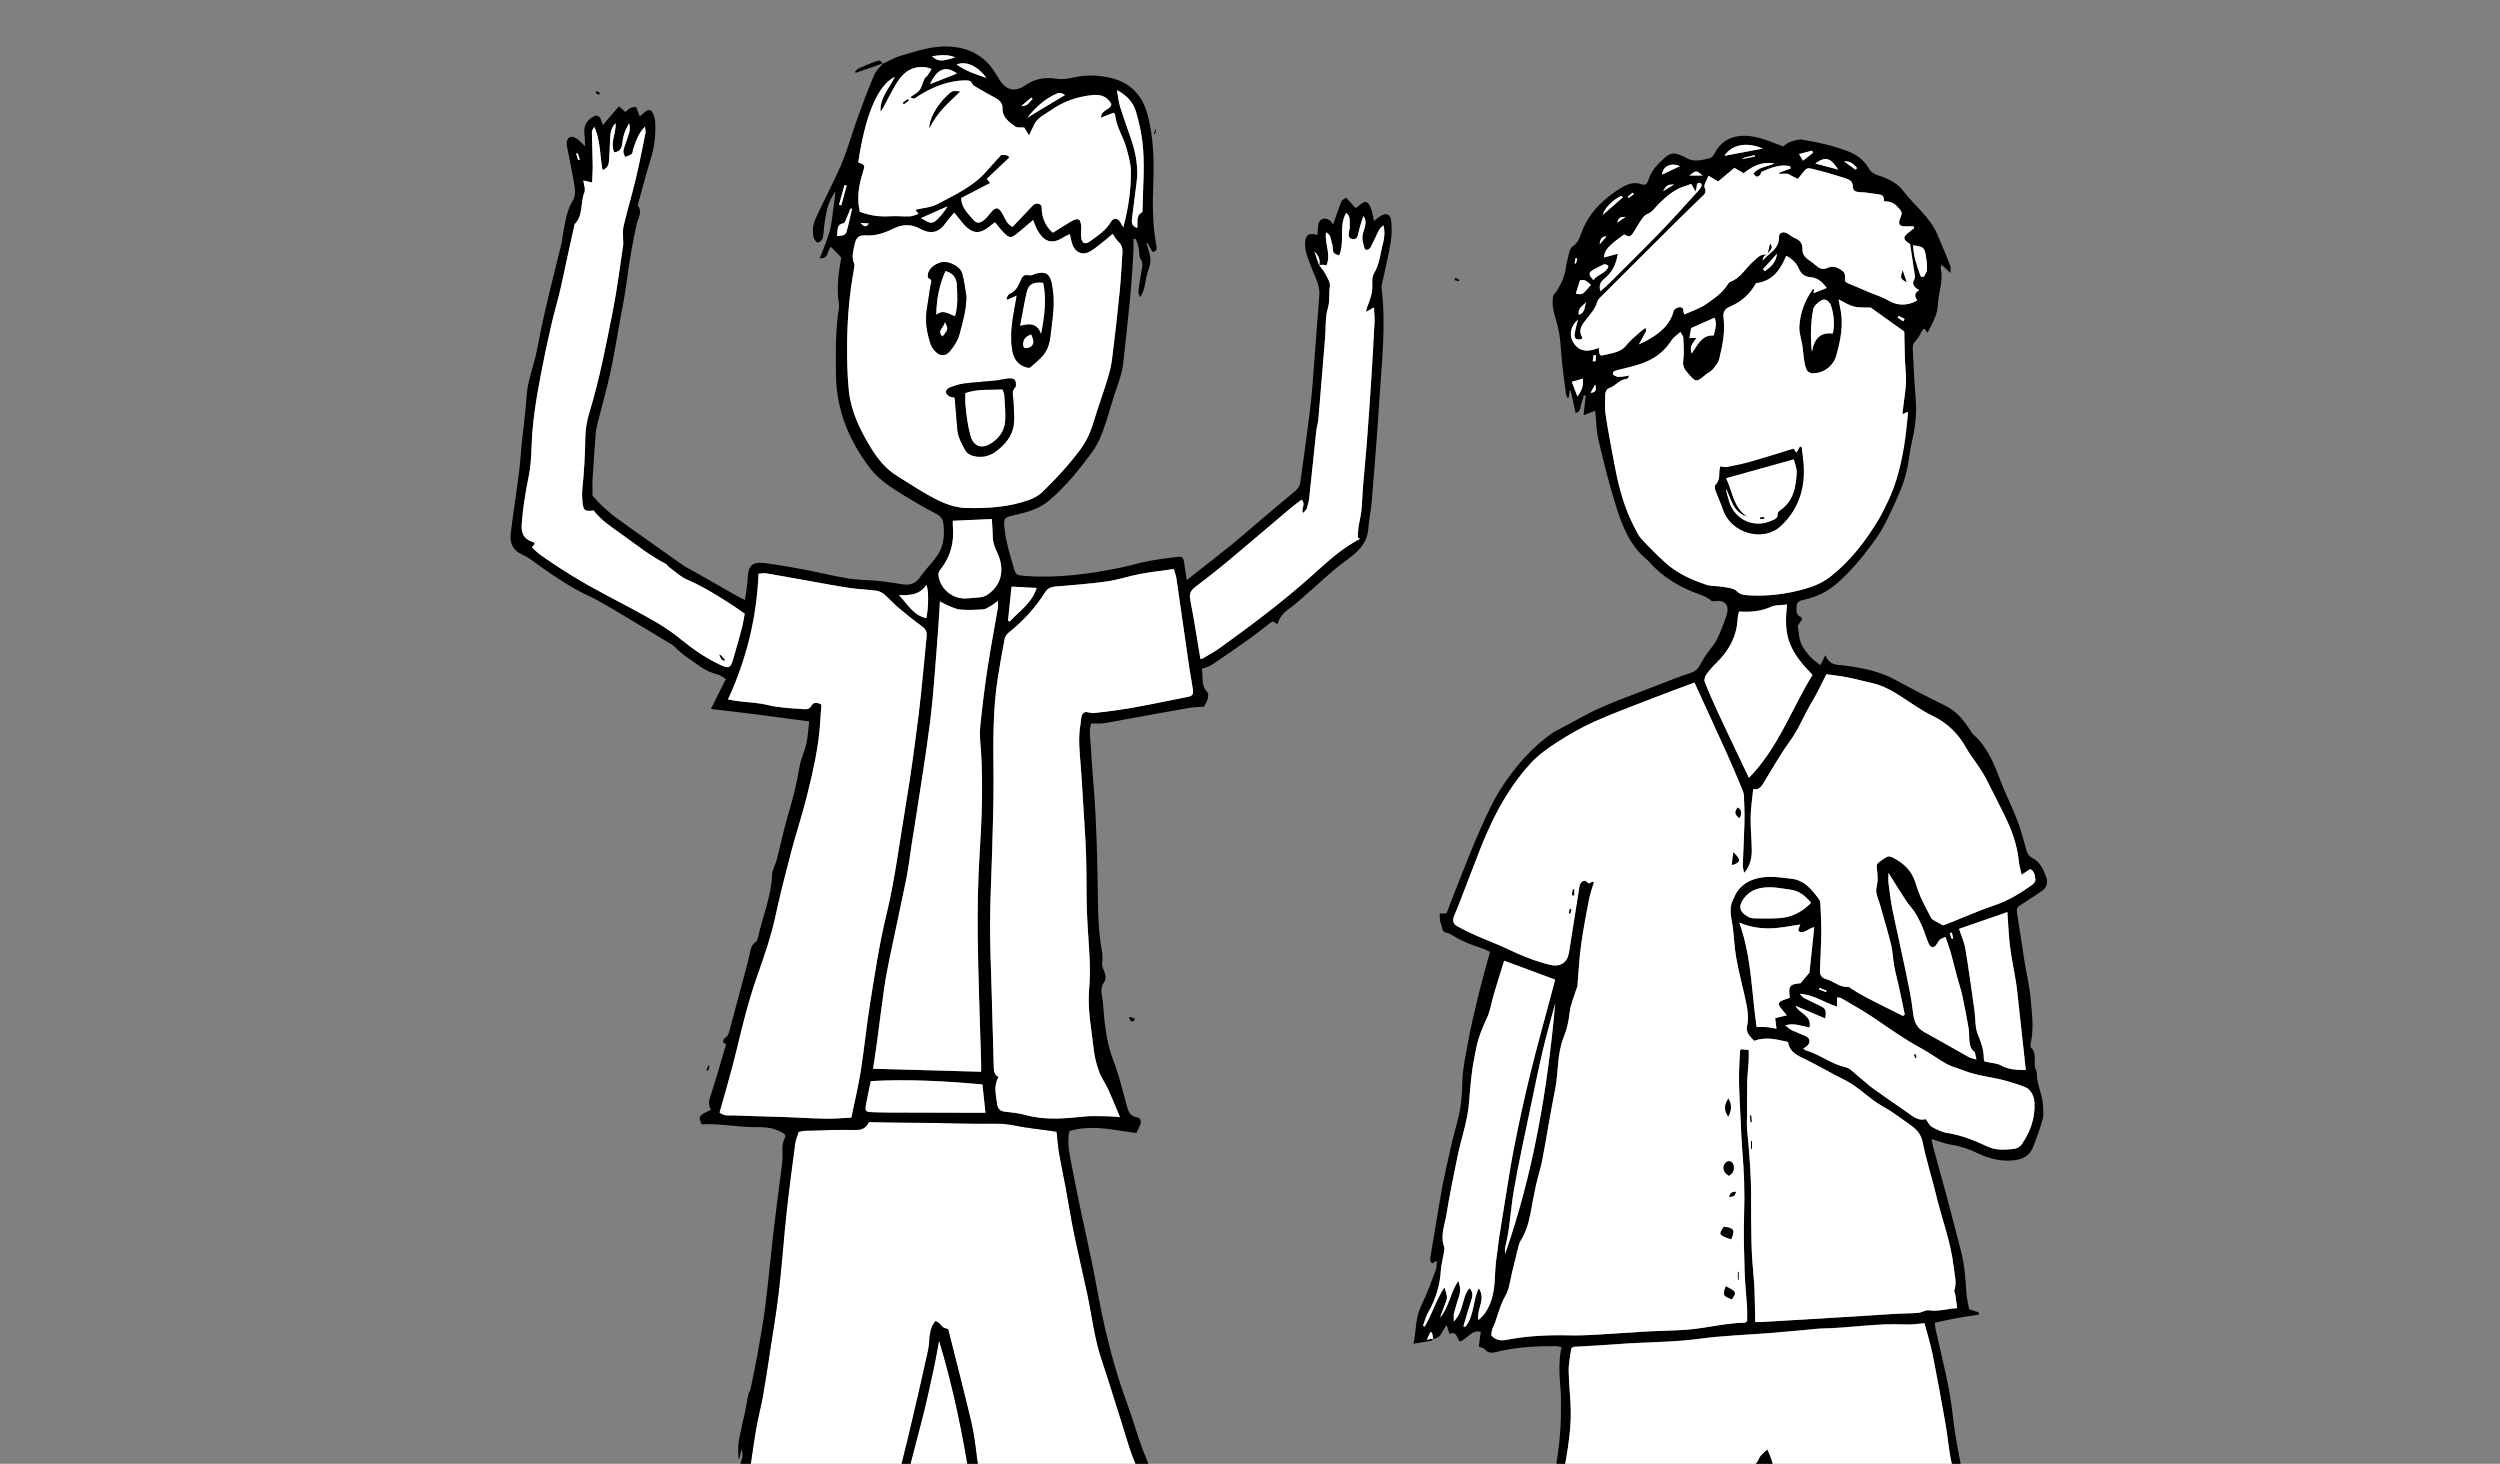 <?xml version="1.0" encoding="utf-8"?>
<!-- Generator: Adobe Illustrator 23.0.3, SVG Export Plug-In . SVG Version: 6.00 Build 0)  -->
<svg version="1.1" id="Capa_1" xmlns="http://www.w3.org/2000/svg" xmlns:xlink="http://www.w3.org/1999/xlink" x="0px" y="0px"
	 viewBox="0 0 842 493" style="enable-background:new 0 0 842 493;" xml:space="preserve">
<rect x="0" y="0" width="842" height="493" fill="#808080" stroke="none"/>
<style type="text/css">
	.st0{clip-path:url(#SVGID_2_);}
	.st1{fill:#FFFFFF;}
	.st2{fill:none;}
</style>
<g>
	<defs>
		<rect id="SVGID_1_" x="160.41" y="-118.79" width="539.18" height="763.24"/>
	</defs>
	<clipPath id="SVGID_2_">
		<use xlink:href="#SVGID_1_"  style="overflow:visible;"/>
	</clipPath>
	<g class="st0">
		<path class="st1" d="M302.06,499.29c-16.71,0-33.41,0-50.12,0c0.88-5.95,1.67-11.92,2.66-17.85c0.63-3.76,1.65-7.45,2.32-11.2
			c0.89-5.04,1.64-10.1,2.41-15.16c1.02-6.74,2.19-13.46,2.97-20.23c1.02-8.87,1.64-17.79,2.6-26.67c0.83-7.68,1.86-15.34,2.88-23
			c0.18-1.36,0.78-2.66,1.2-4.04c0.92-0.13,1.71-0.32,2.49-0.34c5.42-0.12,10.84-0.36,16.25-0.23c2.27,0.05,3.88-0.46,4.9-2.66
			c12.11,0.17,24.16,0.3,36.21,0.53c4.27,0.08,8.55-0.31,12.82,0.6c4,0.86,8.11,1.23,12.17,1.82c0.66,0.1,1.33,0.2,2.04,0.31
			c0.29,2.56,0.46,4.96,0.86,7.32c0.66,3.85,1.5,7.66,2.21,11.5c0.95,5.13,1.75,10.28,2.8,15.39c1.42,6.88,3.06,13.72,4.52,20.59
			c1.53,7.16,2.31,14.48,4.63,21.48c2.37,7.12,4.57,14.3,6.84,21.45c1.91,6.02,3.42,12.17,6.51,17.77c0.41,0.74,0.37,1.74,0.54,2.62
			c-17.71,0-35.42,0-53.14,0c-1.46-2.44-2.24-5.06-2.58-7.9c-0.5-4.18-1-8.39-1.96-12.47c-2.45-10.42-5.16-20.78-7.78-31.22
			c-1.85-0.55-1.8-0.59-2.7-1.71c-0.38-0.47-1.03-0.72-1.56-1.07c-0.35,0.56-0.78,1.08-1.05,1.67c-1.22,2.6-0.83,5.5-1.42,8.2
			c-2.05,9.41-4.24,18.79-6.45,28.16C304.86,488.41,303.43,493.84,302.06,499.29z"/>
		<path d="M384.79,499.29c-0.17-0.88-0.12-1.87-0.54-2.62c-3.09-5.59-4.6-11.75-6.51-17.77c-2.27-7.15-4.48-14.33-6.84-21.45
			c-2.33-7-3.11-14.32-4.63-21.48c-1.46-6.87-3.11-13.71-4.52-20.59c-1.05-5.11-1.85-10.26-2.8-15.39
			c-0.71-3.84-1.55-7.65-2.21-11.5c-0.4-2.36-0.57-4.76-0.86-7.32c-0.71-0.11-1.37-0.22-2.04-0.31c-4.06-0.59-8.16-0.97-12.17-1.82
			c-4.27-0.91-8.55-0.52-12.82-0.6c-12.05-0.22-24.1-0.36-36.21-0.53c-1.02,2.2-2.63,2.71-4.9,2.66
			c-5.41-0.13-10.83,0.11-16.25,0.23c-0.79,0.02-1.57,0.21-2.49,0.34c-0.42,1.38-1.02,2.69-1.2,4.04c-1.02,7.66-2.05,15.32-2.88,23
			c-0.96,8.88-1.57,17.8-2.6,26.67c-0.78,6.77-1.95,13.49-2.97,20.23c-0.77,5.06-1.51,10.12-2.41,15.16
			c-0.67,3.75-1.69,7.44-2.32,11.2c-0.99,5.93-1.78,11.9-2.66,17.85c-1.01,0-2.01,0-3.02,0c-0.1-2.61-0.13-5.18,0.88-7.71
			c0.42-1.06,0.3-2.34-0.05-3.62c-0.26,1.12-0.52,2.24-0.78,3.36c-0.09-0.01-0.18-0.01-0.27-0.02c0-1.87-0.24-3.79,0.05-5.61
			c0.56-3.45,1.44-6.86,2.18-10.28c0.21-0.97,0.36-1.94,0.55-2.92c0.18-0.97,0.31-1.96,0.56-2.91c0.18-0.67,0.62-1.28,0.76-1.95
			c0.81-3.89,1.64-7.77,2.33-11.68c0.94-5.33,1.92-10.67,2.6-16.04c1-7.95,1.72-15.93,2.63-23.89c0.64-5.65,1.39-11.29,2.1-16.93
			c0.32-2.59,0.69-5.17,1-7.77c0.32-2.75-0.54-5.62,0.94-8.26c0.15-0.27-0.08-0.76-0.12-1.03c-2.91-2.11-6-2.45-9.41-2.41
			c-4.49,0.05-8.99-0.64-13.49-0.93c-1.68-0.11-3.37-0.02-5.11-0.02c-1.17-2.73-1.08-2.88,3.18-4.92c-1.32-1.98-0.42-3.85,0.22-5.84
			c1.54-4.77,2.94-9.59,4.31-14.42c0.22-0.76,1.15-1.92-0.5-2.39c0.17-0.51,0.2-1.3,0.55-1.48c1.27-0.66,1.45-1.84,1.76-2.99
			c1.8-6.69,3.59-13.37,5.38-20.06c0.46-1.74,0.93-3.48,1.28-5.24c0.32-1.6,0.63-3.14,2.13-4.16c0.36-0.24,0.55-0.84,0.66-1.31
			c1.57-7.14,4.52-13.95,4.79-21.4c0.06-1.61,1.09-3.16,1.51-4.78c1.44-5.53,2.58-11.15,4.25-16.61c1.5-4.91,2.61-9.86,3.49-14.91
			c0.46-2.62,1.7-5.1,2.28-7.7c0.52-2.33,0.62-4.74,0.95-7.49c-5.7-0.76-11.21-1.52-16.73-2.22c-5.34-0.68-10.68-1.3-16.38-1.98
			c1.75-3.5,3.34-6.68,5.03-10.06c-1.07-0.63-1.86-1.38-2.77-1.57c-4.18-0.89-7.22-3.75-10.6-5.99c-1.08-0.71-2.02-1.63-3.01-2.47
			c-0.53-0.46-0.96-1.07-1.55-1.42c-6.15-3.74-12.31-7.48-18.51-11.15c-3.1-1.84-6.17-3.76-9.43-5.26
			c-5.77-2.66-11.01-6.13-16.17-9.78c-2.12-1.5-4.17-3.22-6.5-4.27c-3.3-1.49-4.29-4.01-3.9-7.2c0.81-6.67,1.88-13.31,2.74-19.97
			c0.44-3.46,0.63-6.95,0.98-10.42c0.53-5.19,1.27-10.36,1.6-15.56c0.35-5.69,2.64-10.9,3.65-16.41
			c2.14-11.66,5.14-23.12,7.98-34.61c0.36-1.46,0.48-2.98,0.76-4.45c0.72-3.73,1.22-7.49,3.32-10.87c0.7-1.13,0.71-2.93,0.5-4.34
			c-0.61-4.06-1.5-8.07-2.28-12.1c-0.15-0.79-0.37-1.58-0.4-2.37c-0.08-2.11,1.31-3.07,3.09-2.01c1.06,0.63,1.87,1.67,3.09,2.79
			c-0.06-1.34-0.03-2.57-0.19-3.77c-0.44-3.23,0.84-5.42,3.82-6.63c2,0.22,1.71,2.22,2.4,3.2c1.78-2.08,3.51-4.11,5.39-6.3
			c0.9,0.82,1.52,1.39,2.15,1.96c1.69-1.52,1.69-1.52,3.62-1.74c0.37,0.97,0.76,1.98,1.24,3.24c0.75-0.67,1.29-1.23,1.91-1.67
			c1.17-0.85,2.03-0.62,2.58,0.75c0.37,0.92,0.66,1.92,0.71,2.9c0.21,4.24-0.28,8.39-1.56,12.49c-1.55,4.97-2.84,10.03-4.24,15.05
			c-0.05,0.19-0.13,0.47-0.04,0.58c1.65,2.09,0.07,3.99-0.37,5.93c-1.42,6.36-2.5,12.77-3.35,19.24c-0.63,4.77-1.58,9.5-2.44,14.24
			c-1.01,5.63-1.91,11.28-3.14,16.86c-1.27,5.77-2.89,11.46-4.34,17.2c-0.24,0.97-0.46,1.96-0.54,2.95
			c-0.39,5.1-0.78,10.2-1.07,15.31c-0.13,2.19-0.02,4.39-0.02,5.88c1.29,1.4,2.07,2.36,2.97,3.19c1.55,1.42,3.1,2.84,4.78,4.09
			c2.81,2.1,5.71,4.08,8.57,6.11c4.74,3.37,9.46,6.77,14.24,10.08c1.48,1.02,3.15,1.76,4.72,2.66c4.26,2.43,8.51,4.89,12.78,7.32
			c0.92,0.53,1.89,0.97,3.31,1.7c0.35-2.83,0.8-5.18,0.89-7.54c0.15-3.93,1.55-5.41,5.53-4.93c4.38,0.54,8.75,1.3,13.09,2.12
			c5.03,0.95,10,2.22,15.05,3.04c3.45,0.56,7,0.53,10.5,0.88c2.69,0.27,5.37,0.72,8.04,1.13c2.38,0.36,4.25-0.17,5.74-2.29
			c1.67-2.37,3.72-4.46,5.48-6.78c2.6-3.42,3-7.38,2.45-11.48c-0.19-1.4-0.87-2.43-2.33-3.18c-3.66-1.86-7.21-3.94-10.72-6.09
			c-4.29-2.62-8.61-5.33-11.69-9.38c-6.97-9.18-11.24-19.4-11.41-31.12c-0.11-7.54-0.2-15.07,0.96-22.55
			c0.08-0.49,0.11-1.02,0.03-1.5c-0.85-5.34-0.12-10.61,0.78-15.72c-1.16-1.2-2.23-2.32-3.41-3.54c-1.4,0.83-0.53,4.09-3.86,3.83
			c0.8-1.99,1.57-3.75,2.2-5.55c0.63-1.79,1.3-3.6,1.61-5.46c0.61-3.63,0.98-7.3,1.52-11.47c-2.18,2.92-2.95,5.92-3.45,9
			c-0.3,1.88-0.48,3.78-0.65,5.68c-0.11,1.22-0.59,2.08-1.94,2.54c-1.65-1.09-1.54-2.96-1.55-4.51c-0.01-1.44,0.62-2.94,1.22-4.3
			c1.17-2.64,2.54-5.2,3.77-7.81c1.8-3.8,3.74-7.55,5.27-11.47c1.78-4.57,3.1-9.33,4.77-13.95c1.76-4.89,3.61-9.76,5.63-14.55
			c0.59-1.4,1.9-2.5,2.88-3.73l-0.09,0.1c1.99-0.92,3.91-2.1,5.99-2.7c4.23-1.23,8.51-2.71,12.85-3.06
			c7.96-0.64,14.89,1.74,19.29,9.07c0.41,0.69,0.84,1.36,1.26,2.05c2.17,3.5,5.15,4.26,8.53,1.94c3.15-2.16,6.45-2.94,10.26-2.33
			c1.92,0.31,4.04,0.11,5.95-0.35c4.64-1.11,9.29-0.86,13.73,0.37c6.09,1.69,9.82,6.14,11.41,12.17c2.01,7.62,2.21,15.45,1.91,23.28
			c-0.27,6.94-0.28,13.84,1.03,20.69c0.2,1.06,0.27,2.04-1.31,2.19c-0.56-1.01-1.12-2.01-1.68-3.01c-0.11,0.04-0.21,0.08-0.32,0.12
			c0.48,1.91,1.35,3.82,1.32,5.72c-0.02,1.94-1.05,3.85-1.41,5.81c-0.39,2.15-0.61,4.32-2.06,6.64c-0.3-0.89-0.66-1.4-0.6-1.86
			c0.31-2.49,0.66-4.98,1.13-7.44c0.25-1.32,0.47-2.49-0.45-3.71c-0.42-0.56-0.37-1.51-0.42-2.28c-0.1-1.59-0.48-3.06-1.26-4.41
			c-0.22,0.02-0.45,0.05-0.67,0.07c0,1.63,0.09,3.27-0.02,4.9c-0.32,5.1-0.63,10.21-1.11,15.3c-0.68,7.19-1.54,14.36-2.29,21.54
			c-0.38,3.63-1.73,6.98-2.86,10.4c-1.39,4.19-2.48,8.49-4.01,12.62c-0.92,2.51-2.14,5.02-3.72,7.16
			c-4.29,5.82-8.82,11.46-14.39,16.18c-3.02,2.56-6.58,3.71-10.33,4.59c-4.98,1.17-5.22,0.79-4.51,6.11
			c0.51,3.85,1.71,7.63,2.77,11.39c0.89,3.17,1,3.06,4.32,3.31c10.83,0.8,21.45-0.69,32-2.84c3.14-0.64,6.21-1.61,9.36-2.2
			c3.33-0.63,6.7-1.02,10.06-1.44c1.32-0.16,1.67,0.76,1.81,1.88c0.23,1.86,0.55,3.71,0.9,6.03c1.02-0.83,1.59-1.32,2.19-1.79
			c4.1-3.22,8.24-6.4,12.3-9.67c2.58-2.07,5.06-4.27,7.58-6.41c4.67-3.96,9.31-7.95,14.05-11.83c1.08-0.88,1.9-1.78,2.1-3.15
			c0.39-2.67,0.75-5.35,1.11-8.02c0.66-4.87,1.34-9.74,1.94-14.63c0.44-3.58,0.83-7.17,1.12-10.77c0.78-9.91,1.45-19.83,2.25-29.74
			c0.29-3.6-1.67-6.47-2.78-9.61c-0.86-2.46-2.03-4.75-2.02-7.49c0.02-3.13,1.01-4.05,4.16-3.18c0.07-1.01,0.12-2.01,0.21-2.99
			c0.21-2.36,1.97-3.23,3.93-1.9c0.47,0.32,0.76,0.9,1.14,1.37c0.97-2.74,1.81-5.28,2.79-7.77c0.19-0.47,0.89-0.75,1.6-1.29
			c1.07,1.21,2.1,2.36,3.08,3.46c0.35-0.12,0.58-0.13,0.7-0.25c2.65-2.58,3.7-2.33,4.84,1.22c0.33,1.04,0.47,2.14,0.75,3.49
			c0.8-0.64,1.41-1.23,2.11-1.67c1.95-1.24,3.43-0.77,3.69,1.54c0.28,2.46,0.21,5.03-0.2,7.47c-0.76,4.55-1.88,9.03-2.83,13.55
			c-0.14,0.68-0.27,1.41-0.18,2.09c1.49,12.16,0.04,24.28-0.71,36.39c-0.73,11.73-1.69,23.44-2.63,35.16
			c-0.24,2.99-0.94,5.95-1.14,8.94c-0.35,5.23-3.65,8.06-7.59,10.91c-4.71,3.39-8.87,7.53-13.29,11.33c-1.98,1.7-3.88,3.5-6.01,4.99
			c-1.8,1.26-3.02,2.82-3.77,5.09c-0.6-0.39-1.01-0.87-1.45-0.9c-0.41-0.02-0.88,0.4-1.27,0.7c-2.08,1.58-4.1,3.24-6.22,4.76
			c-4.33,3.08-8.7,6.11-13.1,9.08c-0.87,0.59-1.99,0.82-3.36,1.35c0.47,2.59-0.47,5.53,1.88,7.95c0.39,0.4,0.26,1.49,0.08,2.19
			c-0.22,0.85-0.76,1.61-1.27,2.64c-1.62,0.13-3.42,0.12-5.17,0.42c-7.42,1.28-14.82,2.66-22.23,4c-2.17,0.39-4.33,0.87-6.52,1.16
			c-1.25,0.17-2.55,0.03-4.04,0.03c-0.87,2.49-0.28,5.19-0.14,7.81c0.42,7.71,1.22,15.4,1.59,23.11c0.43,8.93,0.69,17.87,0.77,26.81
			c0.06,6.44,0.23,12.85,1.42,19.2c0.16,0.88,0.11,1.8,0.13,2.7c0.01,0.3-0.07,0.6-0.11,0.9c-0.29,2.31,2.32,4.32,0.54,6.85
			c-1.47,2.09-0.43,4.51-0.26,6.75c0.51,6.59,1.08,13.13,3.53,19.44c1.95,5.03,3.14,10.35,4.61,15.56c0.49,1.71,1.06,3.16,3.16,3.49
			c1.32,0.21,1.74,1.28,1.26,2.54c-0.32,0.84-0.75,1.64-1.29,2.79c-1.31-0.19-2.65-0.36-3.98-0.56c-6.14-0.94-12.28-2.01-18.59-0.09
			c-0.88,3.87,0.04,7.6,0.74,11.32c1.05,5.61,2.22,11.21,3.39,16.8c1.15,5.5,2.41,10.97,3.53,16.47c1.48,7.28,2.68,14.62,4.35,21.86
			c2.01,8.7,4.48,17.28,7.57,25.68c1.84,4.99,3.23,10.14,5.1,15.11c1.38,3.66,3.19,7.15,3.59,11.12
			C387.2,499.29,386,499.29,384.79,499.29z M444.28,89.35c0.65,0.84,1.44,1.61,1.9,2.54c0.74,1.48,1.97,3.19,1.73,4.58
			c-0.42,2.4,0.1,4.79-0.66,7.26c-0.94,3.09-0.66,6.55-0.93,9.85c-0.75,9.2-1.49,18.4-2.28,27.6c-0.11,1.29-0.55,2.56-0.69,3.85
			c-0.81,7.47-1.55,14.95-2.37,22.42c-0.14,1.29-0.45,2.58-0.84,3.81c-0.17,0.53-0.75,0.93-1.29,1.55
			c-0.72-1.62,1.08-2.99-0.46-4.51c-1.17,0.89-2.38,1.73-3.5,2.68c-7.12,6.01-14.2,12.08-21.35,18.05
			c-3.62,3.02-7.34,5.91-11.09,8.77c-1.54,1.18-1.95,2.35-1.55,4.36c1.3,6.52,2.28,13.1,3.4,19.74c0.1-0.01,0.43,0.06,0.65-0.06
			c1.98-1.17,4.02-2.26,5.88-3.6c10.5-7.56,20.86-15.3,30.54-23.93c4.86-4.33,9.59-8.87,15.35-12.09c0.44-0.25,0.88-0.51,1.31-0.76
			c-0.23-0.13-0.47-0.27-0.7-0.4c0.06-1.13,0.04-2.27,0.2-3.39c0.27-1.88,0.78-3.72,0.98-5.61c0.27-2.59,0.3-5.21,0.52-7.82
			c0.41-5,0.93-9.99,1.31-15c0.55-7.21,1.04-14.42,1.51-21.64c0.41-6.41,0.79-12.82,1.1-19.23c0.08-1.57-0.13-3.16-0.2-4.82
			c-0.87,0.49-1.56,0.87-2.67,1.49c0.21-0.91,0.25-1.29,0.39-1.63c0.87-2.23,1.75-4.44,1.73-6.91c-0.01-1.48-0.15-3.25,0.56-4.4
			c1.92-3.12,2.09-6.67,3.01-10.02c0.54-1.96,0.7-4.03,0.19-6.16c-0.71,0.5-1.25,1.05-1.58,1.7c-0.91,1.79-1.7,3.64-2.61,5.43
			c-0.63,1.24-2,1.5-2.24,0.49c-0.37-1.54-0.93-3.09-0.51-4.79c0.48-1.95,1.62-3.92,0.22-5.99c-0.81,2.08-1.4,4.18-1.87,6.31
			c-0.24,1.08-0.73,1.59-1.85,1.45c-1.25-0.16-1.32-1.07-1.24-2.01c0.05-0.7,0.36-1.4,0.31-2.07c-0.12-1.61,0.5-3.45-1.18-4.73
			c-2.66,4.5-0.33,9.8-2.39,14.36c-1.79-0.7-1.84-0.69-2.03-1.56c-0.17-0.78-0.06-1.65-0.33-2.38c-0.49-1.29-0.27-3.01-2.04-3.87
			c-0.58,3.81,1.83,7.41,0.12,11.13c-0.55-0.1-0.93-0.21-1.31-0.21C445.04,89.17,444.66,89.29,444.28,89.35
			c0.49-1.83-0.19-3.32-1.57-4.61C443.23,86.28,443.75,87.81,444.28,89.35z M286.72,376.42c1.12-5.44,2.34-10.42,3.14-15.46
			c1.23-7.82,1.99-15.72,3.26-23.53c1.58-9.71,3.02-19.48,5.34-29.03c2.97-12.23,4.47-24.67,6.56-37.03
			c1.75-10.39,3.14-20.84,4.44-31.3c1.06-8.56,1.75-17.17,2.62-25.76c0.15-1.43-0.3-2.41-1.52-3.3c-2.75-2.01-5.42-4.14-8.02-6.34
			c-1.68-1.42-3.14-3.11-4.82-4.53c-0.71-0.6-1.72-1.06-2.65-1.18c-2.88-0.38-5.81-0.45-8.69-0.87c-4.36-0.64-8.7-1.48-13.04-2.25
			c-5.14-0.91-10.27-1.86-15.42-2.73c-0.72-0.12-1.51,0.09-2.45,0.16c-0.62,14.82-4.03,28.76-10.28,42.31
			c1.18,0.21,2.14,0.43,3.11,0.55c3.39,0.43,6.85,0.52,10.14,1.32c4.06,0.98,8.15,1.1,12.25,1.41c1,0.07,1.92,0.04,2.55-1.1
			c0.7-1.27,1.87-1.34,3.42-0.41c-0.12,1.56-0.27,3.22-0.36,4.89c-0.44,8.88-2.44,17.49-4.58,26.06
			c-1.58,6.32-3.65,12.52-5.31,18.83c-1.91,7.27-3.75,14.57-5.35,21.92c-1.51,6.89-3.85,13.5-6.18,20.13
			c-1.46,4.16-2.71,8.4-3.85,12.66c-1.53,5.7-2.8,11.47-4.3,17.17c-1.39,5.27-2.93,10.5-4.38,15.69c1.58,1.33,3.27,0.93,4.83,1
			c5.81,0.24,11.63,0.35,17.44,0.55c4.51,0.16,9.02,0.46,13.53,0.54C280.96,376.81,283.76,376.55,286.72,376.42z M377.21,376.24
			c-1.47-3.49-2.64-6.44-3.96-9.32c-0.92-1.99-2.26-3.81-3.01-5.86c-0.86-2.34-1.56-4.8-1.83-7.27c-0.75-6.86-2.2-13.68-1.6-20.66
			c0.27-3.08,0.33-6.2,0.21-9.29c-0.22-5.71-0.77-11.41-0.96-17.12c-0.21-6.22-0.06-12.46-0.27-18.68
			c-0.2-6.02-0.65-12.03-1.02-18.04c-0.24-4-0.46-8.01-0.78-12.01c-0.38-4.7-0.92-9.39-0.08-14.09c0.21-1.17,0.11-2.55,0.72-3.45
			c0.88-1.32,2.4-0.17,3.61-0.29c4.48-0.47,8.95-1.07,13.39-1.85c6.13-1.09,12.21-2.4,18.32-3.6c1.63-0.32,2.05-0.75,1.82-2.44
			c-0.33-2.39-0.84-4.75-1.18-7.13c-1.47-10.11-2.9-20.22-4.37-30.32c-0.14-0.95-0.5-1.87-0.86-3.17
			c-3.97,0.56-7.74,0.97-11.46,1.67c-3.73,0.7-7.37,1.97-11.12,2.5c-5.75,0.81-11.55,1.23-17.34,1.72
			c-1.53,0.13-2.59,0.59-3.45,1.95c-3.31,5.22-7.44,9.72-12.28,13.58c-0.63,0.51-1.2,1.38-1.35,2.16
			c-0.83,4.23-1.55,8.49-2.24,12.74c-1.84,11.35-1.56,22.78-1.49,34.22c0.06,8.12-0.26,16.25-0.47,24.37
			c-0.21,8.02-0.66,16.04-0.7,24.06c-0.04,7.53,0.31,15.06,0.51,22.59c0.23,8.53,0.49,17.06,0.72,25.59
			c0.04,1.52-0.02,3.05,1.63,3.94c-1.8,3-0.83,5.97-0.51,8.94c0.18,1.67,0.94,2.52,2.62,2.72c2.28,0.28,4.61,0.47,6.81,1.08
			c6.46,1.81,12.93,1.3,19.45,0.59c2.67-0.29,5.38-0.14,8.08-0.13C374.02,375.96,375.28,376.11,377.21,376.24z M360.31,78.86
			c-0.97,0.49-1.8,0.82-2.54,1.29c-4.4,2.74-6.82,0.14-8.39-2.67c-0.56-1.01-0.92-2.13-1.45-3.38c-2.06,1.75-3.76,3.31-5.59,4.7
			c-1.89,1.45-2.39,1.42-4.12-0.27c-1.13-1.1-2.05-2.4-3.11-3.65c-0.45,0.33-0.79,0.53-1.09,0.79c-4.12,3.55-6.65,3.33-10.11-0.91
			c-0.74-0.9-1.46-1.82-2.53-3.15c-1.07,1.28-1.98,2.21-2.71,3.28c-2.34,3.43-5.06,4.23-8.89,2.11c-2.68-1.49-5.7-1.55-8.68-0.09
			c-2.96,1.45-5.98,2.6-9.5,2.38c-2.66-0.16-3.33,0.88-3.89,3.58c-0.4,1.97-0.93,3.9-0.04,5.9c0.22,0.49,0.06,1.2-0.05,1.78
			c-1.51,8.31-2.24,16.7-2.32,25.13c-0.05,5.31,0.05,10.65,0.59,15.92c0.71,6.88,3.67,13.01,7.23,18.89
			c2.42,4.01,5.26,7.56,9.34,10.01c3.01,1.8,5.92,3.8,8.96,5.55c4.36,2.5,8.81,4.92,14.02,5.04c7.16,0.17,14.28-0.26,21.09-2.7
			c1.66-0.59,3.34-1.54,4.6-2.75c4.55-4.4,8.82-9.05,12.63-14.13c2.28-3.05,3.7-6.37,4.75-9.98c1.23-4.24,2.8-8.37,4.09-12.59
			c0.76-2.48,1.54-5,1.87-7.55c0.99-7.66,1.83-15.34,2.61-23.03c0.44-4.39,0.64-8.8,0.95-13.2c0.1-1.46-0.2-2.73-1.39-3.79
			c-0.73-0.65-1.19-1.59-1.92-2.6c-0.87,0.74-1.66,1.48-2.52,2.15c-1.66,1.29-3.25,2.73-5.06,3.77c-2.45,1.41-4.83,0.47-5.9-2.15
			C360.85,81.53,360.7,80.41,360.31,78.86z M330.44,360.96c0-1.11,0.02-1.91,0-2.7c-0.4-14.24-0.98-28.48-1.15-42.72
			c-0.11-9.43,0.05-18.88,0.65-28.29c0.72-11.33,1.15-22.64,0.47-33.99c-0.16-2.71-0.57-5.45-0.31-8.12
			c0.63-6.59,1.45-13.17,2.43-19.71c1.04-6.94,2.38-13.84,3.56-20.77c0.1-0.6,0.01-1.23,0.01-2.26c-1.13,0.8-1.81,1.37-2.58,1.8
			c-0.78,0.44-1.62,1-2.46,1.05c-2.59,0.16-5.21,0.31-7.78,0.04c-1.63-0.17-3.18-1.07-4.75-1.69c-0.63-0.25-1.2-0.64-1.96-1.06
			c-0.3,4.61-0.53,9-0.89,13.38c-0.75,9.1-1.29,18.22-2.43,27.28c-1.46,11.64-3.43,23.22-5.19,34.83c-0.33,2.18-0.71,4.36-1.05,6.54
			c-0.58,3.77-1,7.57-1.75,11.31c-1.74,8.65-3.66,17.27-5.45,25.91c-0.73,3.53-1.44,7.08-1.96,10.64
			c-0.89,6.05-1.61,12.13-2.43,18.19c-0.41,3.06-0.89,6.12-1.36,9.35C306.3,360.3,318.18,360.63,330.44,360.96z M196.48,60.78
			c0.14,1.34,0.8,2.93,0.34,4.08c-1.39,3.43-0.32,7.57-3.16,10.53c-0.19,0.19-0.22,0.56-0.28,0.85c-0.8,3.62-1.6,7.23-2.39,10.85
			c-0.77,3.52-1.45,7.07-2.29,10.57c-0.98,4.09-2.18,8.13-3.11,12.23c-1.25,5.47-2.42,10.97-3.46,16.48
			c-1.53,8.07-2.87,16.17-3.09,24.42c-0.09,3.3-0.33,6.65-1,9.87c-1.09,5.22-1.89,10.44-2.3,15.76c-0.24,3.05,0.61,5,3.48,6.03
			c0.19,0.07,0.41,0.09,0.56,0.2c0.14,0.1,0.22,0.3,0.37,0.51c-0.28,0.33-0.58,0.68-1,1.17c0.95,0.85,1.83,1.8,2.87,2.53
			c7.01,5.01,14.37,9.45,22,13.47c5.59,2.95,11.19,5.88,16.67,9.03c3.02,1.74,5.95,3.73,8.64,5.95c4.13,3.39,8.5,6.37,13.34,8.64
			c2.81,1.32,3.4,1.04,4.27-1.94c1.01-3.46,2-6.93,2.92-10.42c0.43-1.63,0.66-3.32,0.97-4.9c-1.45-1.01-2.73-1.96-4.06-2.82
			c-4.96-3.21-9.94-6.34-15.41-8.7c-2.15-0.93-3.95-2.68-5.89-4.09c-0.48-0.35-0.78-0.96-1.29-1.22c-5.2-2.68-9.76-6.3-14.47-9.7
			c-3.48-2.51-7.15-4.8-9.75-8.23c-2.98,0.36-3.46,0.05-3.75-2.78c-0.15-1.49-0.22-3.02-0.06-4.51c0.59-5.7,0.9-11.4,0.99-17.13
			c0.04-2.87,0.54-5.84,1.38-8.59c3.46-11.25,5.61-22.79,7.91-34.29c1.47-7.37,2.36-14.85,3.49-22.29c0.07-0.47-0.05-0.97-0.04-1.46
			c0.02-1.58-0.21-3.22,0.15-4.72c1.28-5.37,2.87-10.66,4.14-16.03c1.21-5.07,2.19-10.19,3.23-15.3c0.12-0.57-0.07-1.2-0.15-2.19
			c-2.32,2.36-3.06,4.98-3.96,7.51c-0.2,0.56-0.13,1.36-0.51,1.68c-0.61,0.51-1.48,0.71-2.24,1.04c-0.21-0.7-0.68-1.45-0.57-2.09
			c0.22-1.27,0.82-2.47,1.17-3.72c0.46-1.65,1.46-3.24,0.76-5.5c-1.29,2.12-1.98,4.02-2.22,6.13c-0.19,1.66-0.45,3.42-2.82,3.6
			c-1.42-3.41,0.8-6.54,0.46-9.77c-1.43,1.42-1.73,3.14-1.81,4.96c-0.1,2.51-0.19,5.02-0.36,7.52c-0.09,1.27-0.35,2.54-2.19,3.3
			c-0.92-4.97-0.71-10-2.75-14.58c-0.48,0.63-0.86,1.26-0.85,1.88c0.05,3.61,0.23,7.23,0.28,10.84c0.03,1.85-0.12,3.71-0.2,6.02
			C198.15,61.17,197.38,60.99,196.48,60.78z M301.4,25.86c-5.78,2.83-9.97,12.86-12.35,28.81c2.33,0.82,2.3,1.01,1.57,3.27
			c-1.41,4.39-2.11,8.87-1.05,13.39c4.14,1.41,6.55,1.67,10.54,1.47c2.09-0.11,4.19,0.14,6.28,0.05c0.96-0.04,1.9-0.52,2.95-0.83
			c-0.54-0.7-0.81-1.04-1.08-1.39c2.64-0.64,5.3-0.77,7.42-1.9c5.98-3.19,12.27-6.01,16.82-11.36c1.48-1.74,3.06-3.38,4.74-5.24
			c0.77,0.17,1.93-0.25,2.71,0.86c-2.61,2.48-5.13,4.87-7.61,7.22c0.51,0.64,0.89,1.11,1.12,1.4c-3.44,1.79-6.69,3.48-9.78,5.08
			c0.18,3.39,2.38,5.21,4.06,7.26c1.12,1.37,2.3,1.3,3.68,0.12c0.76-0.64,1.4-1.44,2.03-2.22c1.94-2.38,2.83-2.25,4.29,0.33
			c0.8,1.42,1.23,3.2,3.27,4.22c2.04-2.16,4.1-4.32,6.14-6.49c0.77-0.81,1.51-1.73,2.81-1.23c1.11,0.42,0.82,1.45,0.91,2.33
			c0.29,2.77,1.29,5.21,3.71,7.36c2.1-1.31,4.17-2.67,6.32-3.91c0.7-0.4,1.68-0.78,2.36-0.59c0.45,0.13,0.79,1.29,0.85,2.02
			c0.12,1.29-0.14,2.61-0.01,3.9c0.21,2.14,1.28,2.69,3,1.45c2.58-1.87,5.31-3.61,7.01-6.5c0.9-1.53,2.32-1.39,3.22,0.13
			c0.26,0.43,0.5,0.87,0.97,1.69c1.76-6.53,2.62-12.68,2.57-18.9c-0.02-2.65-0.85-5.33-1.55-7.93c-1.03-3.79-3.43-7.14-3.77-11.18
			c-0.02-0.22-0.35-0.42-0.51-0.6c-1.34,0.52-2.61,1.01-4.24,1.65c0-2.8,3.2-2.41,3.48-4.6c-1.27-2.38-3.49-3.28-6.17-3.02
			c-5.18,0.5-9.99,2.14-14.26,5.17c-1.94,1.38-4.27,2.33-5.45,4.61c-0.57,1.1-1.08,2.24-1.83,3.81c-0.73-1.19-1.25-2.03-1.63-2.64
			c-1.13-0.1-2.32,0.15-2.98-0.33c-2.14-1.55-4.44-3.04-4.34-6.29c0.04-1.43-0.89-2.56-2.29-3.29c-2.14-1.11-4.21-2.34-6.29-3.56
			c-0.59-0.34-1.41-0.69-1.6-1.23c-0.41-1.17-1.26-1.17-2.16-1.17c-0.9,0-1.81,0.05-2.71,0.16c-4.99,0.6-9.42,2.62-13.61,5.29
			c-0.6,0.38-1.15,1.17-2.36,0.19c1.15-0.86,2.39-1.43,3.1-2.4c0.79-1.09,1.07-2.54,1.65-3.79c0.2-0.43,0.72-0.7,1.01-1.11
			c0.46-0.63,0.84-1.31,1.4-2.19c-0.9-0.25-1.53-0.53-2.18-0.6c-4.34-0.47-7.34,1.71-9.49,5.16c-1.69,2.71-3.07,5.62-4.61,8.43
			c-0.26,0.48-0.62,0.9-0.94,1.35C296.32,32.98,299.44,29.82,301.4,25.86z M320.92,175.4c0,0.76-0.04,1.26,0.01,1.75
			c0.52,5.55-0.81,10.54-4.39,14.9c-0.33,0.4-0.52,1.09-0.46,1.61c0.46,4.5,4.53,8.04,9.09,7.9c1.6-0.05,3.2-0.28,4.8-0.38
			c1.83-0.12,3.11-1.1,4.39-2.35c3.84-3.77,3.41-8.96,1.36-13.04c-0.84-1.68-1.33-3.3-1.35-5.14c-0.03-1.95-0.21-3.9-0.32-5.84
			C329.59,175.01,325.4,175.2,320.92,175.4z M293.3,364.11c-0.51,2.45-1.14,5.16-1.62,7.89c-0.38,2.19-0.19,2.49,2.05,2.58
			c3.8,0.15,7.61,0.11,11.42,0.13c6.2,0.03,12.39,0.03,18.59,0.05c2.57,0,5.13,0,8.16,0c-0.36-3.31-0.68-6.24-1.03-9.52
			C318.33,364.1,306.03,363.43,293.3,364.11z M383.01,76.78c0.34-1.93-0.59-4.07,1.59-5.24c0.25-0.14,0.19-0.94,0.2-1.43
			c0.15-7.41,0.84-14.84-0.04-22.24c-0.41-3.46-1.17-6.92-2.17-10.26c-0.96-3.25-3.24-5.6-6.42-7.26c0.38,2.06,0.55,3.93,1.1,5.69
			c1.15,3.71,2.52,7.35,3.75,11.04c1.58,4.71,2.44,9.5,1.76,14.49c-0.54,3.97-0.98,7.95-1.51,11.92
			C381.09,74.87,381.08,76.1,383.01,76.78z M340.69,197.58c-0.4,3.83-0.8,7.67-1.2,11.52c0.2,0.07,0.39,0.14,0.59,0.22
			c3.21-3.49,7.44-6.14,9.07-11.3C346.27,197.87,343.66,197.73,340.69,197.58z M302.78,200.44c2.89,2.98,4.79,6.85,9.24,7.76
			c0.76-4.39,0.77-9.48-0.03-11.23C309.82,200.39,306.47,200.52,302.78,200.44z M345.98,39.65c4.6-2.77,8.66-5.21,12.73-7.66
			c-0.89-0.57-1.82-0.89-2.5-0.6C352.18,33.08,349.01,35.88,345.98,39.65z M322.33,24.75c-3.72-2.69-6.63-1.76-9.08,3.59
			C316.28,27.14,319.28,25.95,322.33,24.75z M310.2,73.45c1.76,0.88,2.86,2.14,4.52,1.23c1.05-0.58,3.52-3.48,4.38-5.18
			C316.1,70.83,313.34,72.05,310.2,73.45z M286.97,70.38c-0.17-0.05-0.34-0.11-0.5-0.16c-0.44,1.07-0.84,2.16-1.32,3.22
			c-0.28,0.63-0.58,1.65-1.02,1.73c-2.64,0.54-1.84,2.53-2.22,4.34c1.45-0.14,2.8-0.06,3.21-1.46
			C285.84,75.53,286.36,72.94,286.97,70.38z M322.17,21.71c3.16,2.23,6.47,3.35,10.09,4.54C329.15,22.13,325.46,20.48,322.17,21.71z
			 M321.76,19.32c-3.03-1.2-5.33-0.66-7.86-0.39C316.4,21.43,318.72,20.06,321.76,19.32z M282.58,68.95
			c0.25,0.07,0.51,0.14,0.76,0.21c0.61-2.22,1.22-4.44,1.83-6.67c-0.24-0.07-0.48-0.13-0.73-0.2
			C283.82,64.52,283.2,66.74,282.58,68.95z M343.93,35.73c2.56,0.15,2.72-1.7,3.88-2.35c-0.15-0.18-0.3-0.36-0.45-0.54
			C346.35,33.68,345.35,34.53,343.93,35.73z M292.67,75.26c-0.81-0.05-1.62-0.1-2.82-0.17C290.89,76.3,291.66,76.69,292.67,75.26z
			 M194.6,51.58c-0.19,0.06-0.37,0.12-0.56,0.18c0.23,0.72,0.45,1.44,0.68,2.15c0.18-0.06,0.37-0.12,0.55-0.18
			C195.05,53.02,194.83,52.3,194.6,51.58z"/>
		<path d="M523.07,499.29c1.66-8.38,2.78-16.82,2.65-25.39c-0.03-1.8,0.07-3.62-0.09-5.41c-0.42-4.89-0.79-9.78,0.28-14.79
			c-0.86-0.15-1.43-0.33-2-0.33c-6.64,0-13.26,0.32-19.73,1.92c-1.58,0.39-2.87,0.62-4.05-0.83c-0.38-0.46-1.2-0.56-2.08-0.94
			c0.23-1.67,0.45-3.31,0.68-4.99c-3.21-0.78-4.48,2.51-7.11,3.3c-0.97-1.14-0.96-3.63-3.43-2.6c-0.36-1.11-0.62-1.93-0.93-2.9
			c-1.59,1.62-1.76,4.42-4.54,4.56c-0.15-0.7-0.3-1.41-0.45-2.12c-0.19-0.03-0.37-0.05-0.56-0.08c-0.31,0.67-0.62,1.35-1.14,2.48
			c1.14-0.19,1.69-0.29,2.24-0.38c-0.29,0.27-0.54,0.73-0.87,0.79c-1.78,0.36-3.57,0.62-5.87,0.99c0.93-4.53,0.62-8.82,2.61-12.85
			c1.9-3.86,3.36-7.94,4.9-11.97c0.34-0.88,0.23-1.93,0.36-3.13c-0.68,0.38-1.08,0.6-1.61,0.9c-0.89-0.76-0.66-1.69-0.49-2.68
			c0.9-5.24,1.73-10.49,2.63-15.73c0.63-3.66,1.23-7.33,2.02-10.96c1.3-5.97,2.52-11.97,4.21-17.84c1.33-4.61,1.72-9.31,1.82-13.99
			c0.08-4.28,1.03-8.36,1.76-12.48c0.99-5.61,2.33-11.16,3.67-16.7c1.15-4.76,2.53-9.48,3.89-14.55c-0.82-0.37-1.76-0.9-2.76-1.22
			c-3.44-1.09-6.78-2.4-9.85-4.34c-0.57-0.36-1.21-0.69-1.87-0.82c-1.2-0.23-1.65-0.92-1.76-2.07c-0.07-0.67-0.48-1.3-0.58-1.97
			c-0.12-0.82-0.08-1.67-0.1-2.51c0.74,0,1.47,0,2.24,0c1.7-4.37,3.41-8.86,5.2-13.31c2.09-5.21,4.12-10.46,6.44-15.58
			c2.06-4.55,4.11-9.18,6.82-13.35c4.71-7.27,10.34-13.82,17.59-18.78c0.49-0.34,1.05-0.58,1.59-0.86
			c4.96-2.57,9.76-5.46,14.89-7.71c2.47-1.08,4.99-2.06,7.5-3.05c3.24-1.27,6.5-2.51,9.75-3.74c4.21-1.6,8.38-3.35,12.67-4.71
			c1.99-0.63,2.68-2.04,3.5-3.57c0.55-1.03,1.21-2.01,1.88-2.98c1.07-1.55,2.44-2.95,3.25-4.62c1.3-2.7,2.41-5.51,3.31-8.37
			c1-3.19-0.62-5.04-3.94-4.58c-0.76,0.1-0.95,0.19-1.6-0.4c-0.98-0.9-2.38-1.41-3.68-1.88c-6.62-2.37-12.5-5.82-17.13-11.21
			c-0.07-0.08-0.13-0.16-0.2-0.22c-5.89-4.66-8.53-11.33-10.68-18.11c-2.32-7.35-4.17-14.86-5.94-22.36
			c-0.75-3.17-0.76-6.51-1.12-9.92c-1.27,0.48-2.33,0.89-3.92,1.49c0.28-2.54,0.51-4.57,0.73-6.59c-0.21-0.05-0.41-0.09-0.62-0.14
			c-0.3,1.01-0.54,2.03-0.9,3.01c-0.38,1.03-0.03,2.49-1.87,2.99c-0.58-2.59-1.14-5.08-1.69-7.56c-0.1,0-0.2,0-0.31,0
			c-0.1,0.78-0.2,1.56-0.3,2.33c-0.15,0.03-0.29,0.05-0.44,0.08c-0.18-0.46-0.48-0.91-0.54-1.39c-0.61-4.97-1.4-9.94-1.68-14.93
			c-0.19-3.54-0.73-6.99-1.78-10.3c-0.74-2.36-1.26-4.62-0.9-7.06c0.05-0.36,0.07-0.83,0.3-1.06c1.48-1.43,3.56-5.91,3.83-7.83
			c0.31-2.17,0.8-4.31,1.35-6.44c0.19-0.74,0.61-1.64,1.21-2.02c1.88-1.18,2.37-3.15,3.07-4.97c2.54-6.61,7.45-11.14,13.25-14.72
			c1.96-1.21,4.34-2.14,6.9-1.14c1.14,0.44,1.86-0.22,2.21-1.39c0.96-3.22,3.18-5.51,5.62-7.67c1.54-1.37,3.1-1.74,4.97-0.84
			c0.63,0.3,1.36,0.46,1.93,0.84c2.67,1.76,5.44,0.83,8.15,0.27c0.63-0.13,1.27-0.94,1.61-1.6c3.25-6.32,9.32-6.57,14.25-5.47
			c3,0.66,5.84,2,8.89,3.09c0.63-0.44,1.29-1.16,2.1-1.43c1.39-0.46,2.94-1.08,4.3-0.86c5.25,0.86,10.46,1.99,15.44,3.93
			c2.89,1.13,5.32,2.88,6.89,5.59c0.76,1.32,1.78,2.05,3.2,2.5c3.2,1.01,6.38,2.44,8.38,5.1c3.8,5.08,9.2,8.92,11.69,15.02
			c0.75,1.85,1.57,3.67,2.34,5.52c0.69,1.66,1.37,3.32,1.97,5c0.17,0.46,0.03,1.04,0.03,2.25c-1.25-1.16-1.99-1.85-2.96-2.76
			c-0.15,0.53-0.4,0.9-0.33,1.2c0.88,3.76-0.48,7.35-0.85,11c-0.16,1.56-0.22,3.19-0.74,4.65c-0.71,2.01-1.8,3.89-2.81,6.01
			c-0.55-0.65-0.84-1-1.14-1.36c-0.18,0.11-0.4,0.16-0.49,0.3c-0.78,1.25-1.34,2.71-2.35,3.72c-0.93,0.92-1.09,1.85-1.03,2.95
			c0.29,5.41,0.49,10.83,0.95,16.23c0.44,5.07-0.05,10-1.24,14.92c-0.54,2.24-0.83,4.54-1.18,6.82c-0.67,4.3-2.05,8.36-3.89,12.31
			c-2.07,4.46-3.92,9.02-6.78,13.08c-3.88,5.52-8.04,10.7-13.13,15.24c-3.4,3.03-7.06,4.78-11.33,5.74
			c-1.14,0.26-2.43,0.49-2.52,2.12c-0.09,1.52-0.32,3.06,1.55,3.76c0.12,0.05,0.16,0.34,0.31,0.69c-0.27,0.39-0.6,0.85-0.91,1.33
			c-0.22,0.33-0.62,0.71-0.57,1c0.37,2.14,0.4,4.49,1.37,6.35c1.32,2.53,3.29,4.77,6.28,6.76c0.45-0.92,0.89-1.82,1.63-3.33
			c1.49,3.5,3.83,3.17,6.05,3.43c6.18,0.74,12.24,1.94,17.82,5.01c5.52,3.04,11.14,5.92,16.79,8.71c3.59,1.78,5.91,4.72,8.02,7.92
			c0.38,0.57,0.71,1.22,1.21,1.67c4.58,4.09,6.84,9.5,8.93,15.08c1.69,4.5,3.89,8.82,5.64,13.3c1.2,3.07,2.11,6.25,2.95,9.44
			c0.43,1.61,0.78,2.98,2.46,3.83c2.6,1.32,3.68,4,4.57,6.5c0.52,1.44,0.26,3.36-1.43,4.47c-2.43,1.6-4.8,3.28-7.28,4.79
			c-1.15,0.7-1.38,1.45-1.16,2.72c0.89,5.34,1.64,10.7,2.49,16.05c0.68,4.26,1.71,8.47,2.09,12.75c0.44,4.97,1.15,9.99,0.03,14.99
			c-0.11,0.48-0.21,1.23,0.05,1.46c2.46,2.28,0.38,5.64,1.99,8.09c-0.22,3.95,1.9,7.47,2.09,11.34c0.08,1.58,0.28,3.27-0.12,4.75
			c-0.87,3.17-2.03,6.27-3.2,9.35c-1.18,3.1-3.71,4.2-6.86,4.5c-4.26,0.4-8.16-0.66-11.93-2.47c-2.81-1.35-5.7-2.34-8.82-2.81
			c-2.15-0.32-4.22-1.22-6.6-1.95c0.19,0.98,0.32,1.91,0.57,2.82c1.58,5.8,3.22,11.58,4.77,17.38c1.56,5.81,3.04,11.65,4.54,17.47
			c1.19,4.59,1.58,9.27,1.84,13.99c0.11,1.97,0.63,3.91,0.94,5.7c1.31,0.42,2.28,0.74,3.26,1.05c-0.01,0.26-0.02,0.52-0.03,0.78
			c-2.48,0.38-4.96,0.71-7.43,1.16c-2.42,0.45-4.83,1.02-7.41,1.57c0.11,0.76,0.17,1.54,0.34,2.3c2.18,9.79,4.79,19.47,5.83,29.51
			c0.66,6.35,2.08,12.62,3.15,18.93c0.17,0.98,0.3,1.97,0.46,2.96c-0.81,0-1.61,0-2.42,0c-0.08-0.69-0.08-1.4-0.26-2.07
			c-0.55-2.02-1.37-3.98-1.74-6.03c-0.69-3.85-1.03-7.76-1.71-11.61c-1.37-7.8-2.78-15.6-4.34-23.36c-0.7-3.5-1.78-6.93-2.73-10.54
			c-2.35,0.18-4.35,0.55-6.32,0.44c-9.57-0.51-19.02,1.2-28.55,1.36c-0.9,0.01-1.8,0.15-2.7,0.23c-4.69,0.42-9.38,0.87-14.07,1.25
			c-7.99,0.64-16.03,0.87-23.97,1.95c-9.28,1.25-18.61,1.1-27.9,1.83c-4.9,0.39-9.81,0.6-14.72,0.91c-0.16,0.01-0.32,0.23-0.74,0.55
			c-0.29,2.33-0.89,4.89-0.87,7.45c0.04,4.4,0.61,8.8,0.71,13.2c0.18,8.28-1.6,16.34-2.96,24.44
			C525.08,499.29,524.07,499.29,523.07,499.29z M595.25,85.82c-1.14,0.11-1.52,0.92-1.62,1.94c1.98-2.49,5.59-3.75,5.52-7.86
			c-0.03-1.71,1.5-2.15,3.04-1.16c0.84,0.54,1.64,1.17,2.55,1.55c1.59,0.66,2.37,1.88,2.31,3.46c-0.07,1.75,0.74,2.81,2.06,3.72
			c0.91,0.63,1.79,1.3,2.62,2.02c1.13,0.99,2.21,1.43,3.77,0.72c1.78-0.81,3.41-0.24,5.01,0.98c1.43,1.09,0.63,2.59,1.03,3.69
			c0.31,0.21,0.47,0.34,0.65,0.42c2.4,1.02,4.81,2.01,7.2,3.05c2.23,0.97,4.53,1.6,6.72,2.9c2.79,1.66,6.28,1.87,9.64-0.11
			c-1.09-1.34-0.96-2.53,0.61-3.45c-1.62-0.94-2.64-1.87-1.59-3.72c0.29-0.52,0.11-1.35,0.02-2.02c-0.45-3.16-0.96-6.31-1.48-9.75
			c0.13,0.11-0.01-0.04-0.17-0.14c-2.28-1.41-2.32-2.28-0.19-3.9c0.58-0.44,1.16-0.91,1.73-1.36c-0.06-0.2-0.12-0.4-0.18-0.6
			c-0.95,0-1.89-0.02-2.84,0c-1.82,0.05-2.43-0.74-1.8-2.37c0.97-2.48,0.84-2.36-0.79-4.2c-1.27-1.43-2.78-1.85-4.6-1.89
			c0.09-1.14-0.05-2.06-1.38-2.23c-2.27-0.28-4.53-0.79-6.8-0.84c-1.43-0.03-2.22-0.53-2.24-1.77c-0.02-1.82-1.12-2.46-2.54-2.89
			c-2.78-0.85-5.54-1.76-8.36-2.45c-5.42-1.32-4-1.74-7.64,2.68c-1.03-0.52-2.14-1.08-3.45-1.74c-0.78,0-1.83,0-2.88,0
			c0-0.11-0.01-0.22-0.01-0.33c1.31-0.49,2.61-0.98,3.92-1.47c-0.07-0.25-0.15-0.5-0.22-0.75c-3.42-0.77-6.51,0.59-9.6,1.88
			c-0.19,0.08-0.17,0.55-0.33,0.79c-0.92,1.35-1.64,0.97-2.38-0.22c1.75-2.19,4.47-2.16,7.08-3.39c-4.43-0.69-7.53,1-10.37,3.32
			c-1.05-0.62-1.98-1.16-3.12-1.82c-1.79,1.5-3.52,2.95-5.48,4.58c-0.92-0.55-2.06-1.23-3.25-1.94c-0.53,1.47-1.73,3.11-1.32,4
			c0.83,1.79-0.25,2.39-1.11,3.25c-2.64,2.62-5.35,5.16-7.98,7.78c-8.55,8.49-17.09,17-25.61,25.52c-0.56,0.56-1.23,1.17-1.44,1.88
			c-0.66,2.31-2.14,3.99-3.6,5.81c-1.43,1.77-3.06,3.8-1.39,6.3c-0.21,0.26-0.32,0.54-0.46,0.55c-1.77,0.2-2.34-0.19-2.15-1.85
			c0.17-1.49,0.66-2.95,1.1-4.77c-2.36,2.04-3.04,4.84-1.81,7.24c1.99,3.86,5.28,3.71,8.79,2.27c0.14,2.3,0.38,2.77,1.4,2.51
			c2.85-0.74,5.97-0.82,8.04-3.54c1.08-1.42,2.55-2.55,3.89-3.77c0.72-0.66,1.51-1.23,2.44-1.97c0.11,0.61,0.29,0.96,0.18,1.16
			c-0.7,1.38-1.47,2.73-2.41,4.45c1.06-0.51,1.84-0.84,2.58-1.26c4.17-2.34,7.86-5.08,9.15-10.08c0.14-0.53,1.11-1.07,1.77-1.17
			c0.8-0.13,1.59,0.26,1.48,1.39c-0.02,0.25,0.16,0.52,0.34,1.04c2.53-1.17,5.19-1.99,7.36-3.51c2.67-1.88,5.49-3.76,7.27-6.68
			c0.2-0.32,0.49-0.69,0.82-0.81c3.49-1.26,5.14-4.58,7.73-6.84c1.38-1.2,2.56-2.82,4.78-2.22L595.25,85.82z M588.42,445.02
			c0-1.49,0.08-3.08-0.02-4.67c-0.25-4-0.71-8-0.83-12c-0.19-6.42-0.41-12.85-0.18-19.27c0.26-7.35-0.01-14.66-0.64-21.97
			c-0.25-2.9-0.33-5.82-0.47-8.73c-0.22-4.7-0.52-9.41-0.6-14.11c-0.06-3.39,0.19-6.79,0.31-10.19c0.01-0.17,0.16-0.34,0.34-0.72
			c0.76,0.09,1.58,0.18,2.62,0.3c0,1.41,0.06,2.6-0.01,3.78c-0.14,2.29-0.44,4.58-0.5,6.88c-0.09,3.61-0.05,7.22-0.05,10.84
			c0,1.81-0.15,3.63,0.03,5.42c0.78,7.8,1.41,15.6,1.32,23.45c-0.05,4.92,0.06,9.84,0.15,14.76c0.03,1.99,0.15,3.98,0.29,5.97
			c0.22,3.1,0.56,6.18,0.7,9.28c0.17,3.67,0.17,7.35,0.25,11.21c0.93,0,1.61,0.04,2.3-0.01c8.82-0.52,17.64-1.05,26.46-1.59
			c6.21-0.38,12.42-0.8,18.63-1.17c2.51-0.15,5.03-0.1,7.53-0.32c1.23-0.11,2.5-1.04,3.63-0.86c3.15,0.5,6.06-0.57,9.47-0.72
			c-0.21-1.61-0.37-2.97-0.58-4.32c-0.09-0.59-0.53-1.25-0.37-1.72c0.9-2.62,0.07-5.17-0.21-7.72c-0.92-8.43-4.01-16.35-5.97-24.53
			c-1.4-5.85-3.29-11.59-4.45-17.47c-0.55-2.81-2.06-4.44-4.11-5.89c-3.1-2.19-6.13-4.53-9.43-6.35c-4.58-2.52-7.99-6.53-12.79-8.88
			c-4.29-2.1-8.44-4.58-12.75-6.7c-2.72-1.34-5.83-2.47-6.29-6.06c-3.94-0.93-7.65-1.84-11.45-0.39c-0.73-0.86-1.48-1.54-1.96-2.38
			c-0.36-0.63-0.63-1.52-0.47-2.19c0.82-3.43,0.11-6.73-0.63-10.05c-1-4.49-2.17-8.96-2.97-13.48c-0.61-3.45-0.68-6.98-1.18-10.45
			c-0.42-2.93-1.35-5.83,0.01-8.73c0.62-1.33,1.19-2.77,2.14-3.84c3.13-3.52,7.35-4.26,11.8-4.09c1.8,0.07,3.59,0.41,5.39,0.55
			c4.74,0.37,7.34,3.67,9.84,7.12c0.22,0.31,0.34,0.75,0.35,1.13c0.13,3.18,0.35,6.35,0.32,9.53c-0.04,4.41-0.26,8.82-0.45,13.22
			c-0.06,1.55,0.63,2.49,2.09,2.87c2.55,0.65,4.54,2.94,7.45,2.58c0.23-0.03,0.5,0.28,0.75,0.44c0.99,0.62,1.95,1.29,2.96,1.86
			c1.83,1.02,3.68,1.99,5.54,2.94c3.05,1.55,6.11,3.06,9.17,4.59c0.2-0.16,0.41-0.32,0.61-0.48c-0.63-3.02-1.24-6.04-1.9-9.05
			c-0.53-2.43-1.22-4.83-1.67-7.27c-0.43-2.34-0.45-4.77-1.01-7.08c-1.06-4.37-2.41-8.68-3.59-13.03c-0.58-2.13-1.83-4.48-1.36-6.38
			c0.61-2.42,0.37-4.56,0.07-6.85c-0.06-0.44,0.12-1.1,0.43-1.36c0.98-0.81,2.03-1.57,3.15-2.15c0.42-0.22,1.19-0.03,1.68,0.22
			c3.64,1.79,6.45,4.37,7.74,8.36c0.55,1.72,1.1,3.45,1.84,5.09c1.07,2.37,2.29,4.67,3.51,6.97c0.21,0.4,0.7,0.67,1.12,0.92
			c0.91,0.54,1.85,1.03,2.87,1.58c0.69-0.25,1.45-0.52,2.19-0.81c5.11-2.03,10.14-4.29,15.35-6.03c4.66-1.56,8.68-4.11,12.6-6.91
			c0.49-0.35,1.04-1.15,0.98-1.67c-0.16-1.34-0.32-2.81-1.73-3.56c-0.93,0.62-1.78,1.18-2.91,1.94c-0.38-1.79-0.8-3.13-0.94-4.5
			c-0.56-5.8-2.61-11.11-5.19-16.26c-2.03-4.04-4.02-8.1-6.12-12.1c-0.88-1.67-2-3.21-3.04-4.79c-1.1-1.67-2.37-3.23-3.33-4.97
			c-2.65-4.82-6.33-8.49-11.32-10.88c-1.98-0.95-3.87-2.09-5.73-3.28c-4.65-2.96-8.99-6.47-14.53-7.75
			c-2.93-0.67-5.84-1.43-8.79-2.02c-2.22-0.44-4.49-0.66-6.78-0.99c-1.69,3.28-3.03,6.31-4.74,9.11c-2.65,4.36-4.44,9.16-7.49,13.35
			c-3.35,4.6-6.13,9.62-9.12,14.48c-0.77,1.25-1.69,2.08-3.28,1.72c-0.32,3.31-0.82,6.35-0.87,9.39c-0.06,3.7,0.33,7.41,0.38,11.12
			c0.04,2.78-0.57,5.43-2.55,7.71c-0.35-1.03-0.51-2.06-0.47-3.08c0.16-4.61,0.44-9.22,0.55-13.83c0.07-2.9-0.05-5.8-0.16-8.7
			c-0.03-0.78-0.22-1.59-0.52-2.31c-1.65-3.96-3.3-7.93-5.06-11.84c-3.66-8.13-7.4-16.22-11.1-24.32c-4.95,1.86-9.81,3.62-14.63,5.5
			c-6.43,2.51-12.92,4.9-19.21,7.72c-4.28,1.92-8.39,4.29-12.34,6.83c-3.18,2.05-6.38,4.31-8.92,7.08
			c-8.55,9.32-13.96,20.52-18.34,32.26c-1.05,2.81-2.15,5.6-3.24,8.4c-1.41,3.65-2.77,7.32-4.28,10.92
			c-0.63,1.52-0.21,2.63,1.03,3.33c2.17,1.22,4.43,2.3,6.71,3.31c3.38,1.5,6.87,2.77,10.21,4.36c4.64,2.21,9.35,4.17,14.35,5.35
			c3.57,0.85,5.87-0.74,6.43-4.28c1.17-7.42,2.34-14.83,3.52-22.25c0.22-1.41,1.72-2.35,2.47-1.4c1.08,1.36,1.49-0.72,2.37,0.18
			c-0.49,1.64-1.15,3.39-1.52,5.2c-0.79,3.82-1.49,7.67-2.13,11.52c-0.45,2.66-0.82,5.33-1.09,8.02c-0.34,3.38-0.52,6.78-0.8,10.17
			c-0.03,0.38-0.29,0.75-0.4,1.13c-0.78,2.58-1.94,5.13-2.22,7.77c-0.31,2.92-0.92,5.65-2.02,8.37c-2.27,5.59-1.69,11.67-2.86,17.47
			c-1.59,7.85-2.8,15.78-4.3,23.65c-0.58,3.04-1.57,6-2.24,9.02c-0.67,3.04-1.2,6.11-1.77,9.16c-0.62,3.28-1.59,6.42-3.36,9.28
			c-0.36,0.58-0.56,1.28-0.73,1.95c-0.71,2.82-1.37,5.66-2.08,8.48c-0.69,2.72-0.91,5.74-2.29,8.06c-2.05,3.46-2.59,7.38-4.29,10.9
			c-0.37,0.76-0.32,1.72-0.44,2.45c1.55,1.61,3.16,1.84,5.11,1.46c7.02-1.36,14.13-1.67,21.28-1.51c2.81,0.06,5.63-0.03,8.43-0.19
			c5.9-0.33,11.79-0.79,17.69-1.12c4.21-0.24,8.44-0.26,12.65-0.54c6.78-0.44,13.4-2.32,20.23-2.43
			C587.77,445.47,587.85,445.37,588.42,445.02z M601.6,86.14c-1.92,4.62-4.5,8.58-10.16,9.21c-1.99,3.71-5.02,6.37-8.96,8
			c-1.6,0.66-2.2,1.86-1.98,3.62c0.6,4.77-0.33,9.42-1.47,14.01c-0.32,1.27-1.35,2.41-2.23,3.47c-0.56,0.67-1.48,1.03-2.17,1.6
			c-3.38,2.83-3.35,2.82-6.34-0.61c-1.1-1.26-1.63-2.44-1.35-4.29c0.37-2.45,0.1-5.01,0-7.52c-0.02-0.5-0.5-0.97-0.97-1.81
			c-1.15,1.04-2.32,1.73-2.97,2.76c-2.11,3.37-5.09,5.78-8.62,7.28c-3.02,1.28-6.31,1.93-9.51,2.76c-0.83,0.22-1.79,0.37-1.61,1.31
			c0.08,0.44,1.17,0.97,1.82,0.99c1.2,0.03,2.41-0.28,3.61-0.45c-0.17,0.7-0.45,1.1-0.76,1.12c-2.55,0.16-3.9,2.61-6.24,3.23
			c-0.5,0.13-1.01,1.26-1.03,1.94c-0.08,2.4-0.19,4.85,0.17,7.21c0.86,5.64,1.97,11.24,3.02,16.85c1.33,7.12,3.17,14.09,6.54,20.57
			c0.74,1.41,1.41,2.95,2.47,4.09c2.58,2.8,5.28,5.52,8.11,8.07c3.94,3.55,8.73,5.69,13.69,7.36c1.76,0.59,3.78,0.38,5.64,0.73
			c1.62,0.3,3.65,0.43,4.67,1.46c1.21,1.21,2.41,1.3,3.75,1.38c6.38,0.41,12.65-0.36,18.8-2.04c3.29-0.9,6.4-2.18,9.16-4.38
			c6.62-5.28,11.68-11.82,15.99-19.01c1.23-2.05,2.25-4.24,3.29-6.41c2.8-5.84,4.29-12.08,5.35-18.41c0.62-3.65,0.9-7.35,1.32-11.03
			c0.02-0.15-0.16-0.32-0.24-0.48c-0.38,0.18-0.75,0.37-1.62,0.79c0.39-4.95,1.55-9.4,1.11-13.99c-0.43-4.58-0.35-9.21-0.5-13.86
			c-3.7-2.65-7.39-5.28-11.3-8.09c-1.64-0.08-3.71,0.12-5.62-0.34c-1.8-0.43-3.43-1.55-5.23-2.42c0.37,2.05,0.85,3.9,1.01,5.78
			c0.37,4.47-0.55,8.81-1.73,13.08c-1.03,3.73-4.56,6.24-8.34,6.01c-0.58-0.04-1.37-0.54-1.62-1.04c-0.47-0.96-0.7-2.07-0.88-3.14
			c-0.27-1.68-0.36-3.39-0.61-5.07c-0.33-2.16-1.16-4.33-1.03-6.46c0.26-4.53,1.79-8.74,4.47-12.47c0.08-0.12,0.32-0.12,0.53-0.19
			c-0.07,0.47-0.14,0.93-0.22,1.42c1.47-0.58,2.89-1.15,4.43-1.76c-1.29-1.87-2.93-3.4-5.43-3.62c-1.91-0.17-3.2-1.09-3.92-2.82
			C605.06,88.61,603.68,87.23,601.6,86.14z M497.93,444.65c0.89-0.94,1.64-1.56,2.19-2.33c2.59-3.68,3.18-7.92,3.38-12.28
			c0.07-1.59,0.16-3.18,0.32-4.76c0.15-1.49,0.4-2.96,0.59-4.44c0.18-1.39,0.32-2.79,0.53-4.18c0.59-3.76,1.18-7.52,1.81-11.28
			c1.09-6.53,2.04-13.09,3.33-19.58c1.63-8.16,3.39-16.3,5.38-24.37c2.25-9.15,4.81-18.23,7.23-27.33c0.38-1.41,0.74-2.83,1.09-4.15
			c-5.82-2.16-11.32-4.2-17.17-6.37c-1.18,3.83-2.39,7.64-3.53,11.47c-0.74,2.5-1.05,5.17-2.14,7.5c-1.64,3.53-3.11,7.06-3.82,10.89
			c-0.33,1.77-0.75,3.54-1.02,5.32c-0.32,2.07-0.55,4.15-0.77,6.23c-0.38,3.58-0.47,7.21-1.13,10.74
			c-0.83,4.42-2.24,8.73-3.16,13.13c-1.42,6.77-2.79,13.56-3.9,20.38c-0.56,3.47-2.08,6.91-0.77,10.58
			c0.31,0.86-0.08,1.99-0.23,2.98c-0.26,1.69-0.75,3.35-0.85,5.04c-0.3,5.01-1.67,9.65-4.18,14c-0.83,1.45-1.24,3.14-1.84,4.71
			c0.19,0.08,0.38,0.16,0.57,0.24c2.5-4.11,3.8-8.89,6.65-13.21c1.13,3.48,1.11,3.47,0.03,6.14c-0.55,1.36-1.01,2.76-1.51,4.14
			c3-3.55,3.44-8.28,6.11-12.43c0.87,2.05,0.81,3.63,0.24,5.31c-0.65,1.9-1.18,3.83-1.68,5.78c-0.15,0.59-0.02,1.25-0.02,2.56
			c3.45-3.44,2.61-8.11,5.26-11.22c1,1.02,1.16,2.15,0.82,3.36c-0.41,1.45-0.9,2.87-1.33,4.32c-0.52,1.72-1.02,3.45-1.53,5.18
			c0.21,0.06,0.42,0.13,0.63,0.19c3.01-3.62,2.5-8.59,4.53-13.03C500.65,437.64,497.17,440.87,497.93,444.65z M607.32,353.16
			c0.58,0.4,0.73,0.56,0.91,0.62c4.65,1.38,8.5,4.58,13.33,5.69c1.67,0.38,3.07,2.08,4.54,3.24c1.57,1.24,3.02,2.66,4.64,3.83
			c3.74,2.7,7.54,5.3,11.33,7.93c2.03,1.4,3.9,3.22,6.51,2.46c0.77,1.01,1.24,2.16,2.08,2.63c1.65,0.91,3.46,1.8,5.29,2.07
			c4.84,0.73,9.23,2.61,13.61,4.61c2.87,1.31,5.91,1.04,8.9,0.7c0.89-0.1,1.96-0.79,2.47-1.53c2.84-4.14,4.51-8.7,4.28-13.8
			c-0.04-0.99-0.21-2.06-0.66-2.92c-0.48-0.92-1.22-1.96-2.11-2.35c-2.07-0.92-4.28-1.54-6.47-2.19c-4.84-1.44-9.97-1.69-14.69-3.62
			c-1.84-0.75-3.85-1.18-5.57-2.13c-2.98-1.64-5.71-3.73-8.7-5.34c-5.58-2.99-10.68-6.67-15.89-10.21
			c-3.55-2.41-7.33-4.49-11.03-6.67c-0.36-0.21-0.87-0.15-1.38-0.22c0,1.11,0,1.95,0,3.1c-4.35-1.4-8.02-4.1-12.54-4.31
			c0.5,0.67,1.07,1.21,1.73,1.55c1.6,0.84,3.25,1.57,4.87,2.37c2.21,1.1,2.36,1.41,1.98,4.38c-3.37-1.44-6.69-2.86-10.01-4.28
			c1.29,2.73,5.55,3.13,4.7,7.32c-2.63-0.45-5.04-1.62-8.14-0.75c0.92,0.73,1.44,1.31,2.09,1.62c1.54,0.74,3.15,1.31,4.71,2.01
			c1.64,0.74,1.8,2.22,0.4,3.45C608.23,352.63,607.89,352.79,607.32,353.16z M585.69,205.98c-0.17,0.85-0.41,1.61-0.45,2.37
			c-0.3,5.92-2.88,10.73-7.07,14.8c-1.29,1.25-2.5,2.63-3.54,4.09c-0.45,0.63-0.73,1.78-0.47,2.44c1.36,3.44,2.86,6.83,4.41,10.19
			c2.48,5.36,5.04,10.68,7.57,16.02c0.95,2.01,1.91,4.02,2.89,6.08c9.91-10.14,14.32-23.14,21.42-34.69
			c-3.08-3.14-5.93-6.35-7.57-10.43c-1.7-4.21-1.5-8.57-1.02-13.26c-2,0.26-3.92,0.1-5.46,0.79
			C593,205.96,589.49,206.2,585.69,205.98z M676.08,307.19c-5.59,1.94-10.93,3.79-16.27,5.64c0.74,2.31,1.76,4.52,2.15,6.84
			c1.15,6.89,2.07,13.81,3.05,20.73c0.38,2.68,0.14,5.58,1.13,7.99c1.13,2.73,2.05,5.34,2.01,8.29c-0.01,0.44,0.33,0.88,0.32,0.85
			c2.12,0.47,4,0.5,5.47,1.3c2.71,1.46,5.49,1.54,8.35,1.56c-0.8-7.27-1.56-14.34-2.34-21.4c-0.3-2.69-0.54-5.39-0.95-8.07
			c-0.61-3.96-1.49-7.89-1.99-11.87C676.53,315.28,676.4,311.47,676.08,307.19z M665.67,356.85c-0.39-1.38-0.36-2.37-0.81-2.71
			c-1.42-1.06-1.47-2.55-1.62-4.03c-0.12-1.2,0.01-2.43-0.2-3.6c-0.65-3.74-1.34-7.47-2.15-11.18c-0.49-2.24-1.25-4.42-1.85-6.64
			c-0.7-2.6-1.29-5.23-2.03-7.81c-0.51-1.79-1.19-3.54-1.8-5.33c-2.01,0.85-1.99,0.86-2.86,2.34c-0.91,1.54-2.06,1.54-2.79-0.09
			c-0.82-1.83-1.34-3.78-2.13-5.62c-0.71-1.64-1.5-3.27-2.45-4.78c-0.88-1.41-2.1-2.61-3.02-4.01c-1.96-2.97-3.81-6.01-5.94-9.38
			c0,1.36-0.11,2.43,0.02,3.46c0.38,2.97,0.73,5.95,1.32,8.88c1.36,6.68,2.92,13.31,4.29,19.99c1.01,4.9,2.11,9.81,2.65,14.78
			c0.33,2.98,1.23,5.11,3.89,6.56c5.01,2.74,9.96,5.61,14.95,8.4C663.65,356.34,664.26,356.42,665.67,356.85z M606.36,311.38
			c-3.51,0.48-6.84,1.24-10.19,1.3c-3.42,0.06-6.89-0.44-10.39-1.97c4.17,11.45,4.13,23.48,5.86,35.21c1.28,0,2.37-0.07,3.45,0.02
			c1.01,0.08,2.01,0.33,3.24,0.54c-0.18-1.43-0.3-2.38-0.45-3.57c1.35-0.32,2.52-0.6,3.94-0.94c-0.84-1.01-1.51-1.74-2.09-2.53
			c-0.96-1.32-0.82-1.87,0.63-2.5c0.81-0.35,1.67-0.62,2.48-0.91c-0.64-3.9-0.05-4.57,3.6-4.87c1.07-1.29,1.87-2.25,3-3.6
			c0.49-4.66,1.04-9.89,1.61-15.28c-1.97,0.32-3.22,2.32-5.15,1.45c-0.11-0.32-0.27-0.54-0.22-0.68
			C605.89,312.42,606.17,311.82,606.36,311.38z M547.04,78.95c-5.39,3.83-6.78,5.44-6.77,7.77c1.46-0.39,2.92-0.79,4.63-1.26
			c-0.57,3.68-2.01,6.42-4.63,8.5c-1.27,1.01-1.79,2.23-1.27,4.14c1.03-0.91,1.89-1.58,2.65-2.34c5.89-5.87,11.83-11.7,17.61-17.68
			c4.37-4.52,8.54-9.22,12.78-13.86c0.46-0.5,0.84-1.11,1.11-1.73c0.09-0.21-0.25-0.79-0.51-0.89c-0.28-0.1-0.89,0.08-1.01,0.31
			c-0.21,0.41-0.15,0.96-0.24,1.45c-0.05,0.28-0.17,0.55-0.35,1.11c-0.7-1.25-1.06-1.88-1.43-2.54c-0.75,0.28-1.3,0.53-1.87,0.69
			c-3.73,1.03-6.52,3.57-9.14,6.13c-1.23,1.2-2.03,2.7-3.82,3.36c-0.84,0.31-1.52,1.26-2.07,2.06c-0.99,1.43-1.77,3.01-2.77,4.43
			C549.06,79.83,548.66,79.8,547.04,78.95z M506.92,422.32c9.51-27.27,14.28-55.38,16.87-84.41c-1.48,5.57-2.96,10.67-4.17,15.83
			c-1.53,6.54-2.88,13.12-4.24,19.7c-1.91,9.23-3.98,18.44-5.56,27.72c-1.07,6.31-1.28,12.75-2.89,18.99
			C506.78,420.82,506.92,421.55,506.92,422.32z M609.97,304.07c-1.95-2.36-4.08-4.09-7.06-4.46c-2.19-0.28-4.38-0.74-6.58-0.78
			c-3.51-0.07-6.79,0.73-9.02,3.78c-1.93,2.64-1.47,4.56,1.41,6.12c0.59,0.32,1.32,0.56,1.98,0.56c3.3,0.01,6.64,0.22,9.89-0.22
			C604.2,308.58,607.34,306.76,609.97,304.07z M610.24,118.53c0.7-4,2.47-6.76,7.07-6.19c0.67-3.29,0.34-6.25-0.55-9.15
			c-0.56-1.83-2.08-2.81-3.36-2.02c-1.12,0.69-2.48,1.83-2.7,2.96C609.81,108.85,609.73,113.66,610.24,118.53z M569.58,110.48
			c-0.18,1.06-0.37,2.1-0.59,3.35c0.89,0,1.52,0,2.37,0c-1.12,1.61-2.5,2.91-1.6,5.22c2.01-2.84,3.3-6.28,7.42-6.07
			c0.48-2.02,1.21-3.85,0.28-5.99C574.77,108.19,572.23,109.31,569.58,110.48z M646.9,93.12c0.32,0.06,0.64,0.12,0.96,0.19
			c0.4-0.8,1.1-1.59,1.15-2.42c0.08-1.55-0.11-3.13-0.37-4.67c-0.48-2.88-0.82-3.13-4.31-3.6C644.47,86.39,645.69,89.75,646.9,93.12
			z M580.8,52.48c4.52-0.85,8.39-1.59,12.92-2.44C588.35,47.73,583.26,48.61,580.8,52.48z M541.73,89.65
			c-0.81-0.95-1.54-0.66-2.27-0.28c-0.87,0.45-1.74,0.9-2.6,1.36c-1.92,1.03-1.98,1.73-0.16,3.61
			C537.95,92.36,540.94,92.2,541.73,89.65z M530.73,98.9c2.27,0.41,2.27,0.41,5.1-2.98c-1.07-0.78-1.86-2.04-3.69-1.51
			C531.68,95.87,531.21,97.37,530.73,98.9z M611.39,55.06c2.7,0.73,5.03,1.36,7.71,2.08C616.54,53.07,614.8,52.58,611.39,55.06z
			 M529.38,128.59c0.68,1.79,1.23,3.22,1.88,4.94c1.44-1.84,2.12-3.57,1.84-6C531.88,127.88,530.88,128.17,529.38,128.59z
			 M565.85,55.95c-3.23-1.29-5.76,0.06-6.09,2.86C561.68,57.91,563.55,57.03,565.85,55.95z M546.57,66.48
			c-0.18-0.17-0.36-0.34-0.54-0.51c-2.75,1.23-5.78,4.34-6.24,6.41C542.07,70.39,544.32,68.43,546.57,66.48z M610.61,51.49
			c-0.11-0.26-0.22-0.51-0.33-0.77c-1.36,0.37-2.71,0.73-4.37,1.18c0.59,0.97,0.92,1.52,1.33,2.21
			C608.47,53.16,609.54,52.33,610.61,51.49z M593.73,90.71c0.24,0.21,0.47,0.42,0.71,0.62c1.74-1.39,3.68-2.62,4.07-5.92
			C596.62,87.5,595.18,89.11,593.73,90.71z M534.29,101.66c-0.96,1.27-3.04,1.97-2.53,4.34
			C534.12,105.27,533.55,103.08,534.29,101.66z M573.45,59.13c-2.17-1.82-2.17-1.82-4.5,0C570.44,59.13,571.94,59.13,573.45,59.13z
			 M624.95,57.18c0.17-0.2,0.34-0.4,0.5-0.61c-1.11-1.32-2.35-2.41-4.36-2.23C622.37,55.29,623.66,56.24,624.95,57.18z
			 M547.52,73.05c-2.15,0.09-2.15,0.09-2.91,1.97C545.73,74.26,546.62,73.66,547.52,73.05z M591.05,52.72
			c-0.02-0.16-0.04-0.32-0.06-0.48c-0.74,0.19-1.48,0.4-2.24,0.55c-1.26,0.24-1.26,0.22-2.1,0.8C588.2,53.28,589.63,53,591.05,52.72
			z M563.87,62.1c-2.41,0.15-2.41,0.15-3.77,2.3C561.43,63.59,562.36,63.02,563.87,62.1z M535.68,132.34c1.72-0.15,2.18-1,1.54-2.82
			C536.56,130.73,536.12,131.53,535.68,132.34z M612.83,332.7c-0.07,0.17-0.14,0.34-0.21,0.51c0.79,0.32,1.58,0.64,2.37,0.96
			c0.07-0.17,0.14-0.34,0.21-0.51C614.41,333.34,613.62,333.02,612.83,332.7z M536.43,121.67c0.32,0.01,0.64,0.02,0.96,0.03
			c0.04-0.68,0.09-1.37,0.13-2.05c-0.27-0.03-0.53-0.05-0.8-0.08C536.62,120.27,536.53,120.97,536.43,121.67z M641.01,108.24
			c0.16-0.28,0.31-0.56,0.47-0.85c-0.67-0.34-1.34-0.68-2.02-1.01c-0.11,0.2-0.22,0.39-0.34,0.59
			C639.76,107.39,640.39,107.81,641.01,108.24z M538.76,82.29c1.07-1.22,1.7-1.93,2.32-2.65C539.58,79.6,538.95,80.31,538.76,82.29z
			 M550.3,65.37c-0.14-0.16-0.28-0.31-0.43-0.47c-0.55,0.46-1.1,0.92-1.65,1.38c0.11,0.13,0.21,0.26,0.32,0.4
			C549.13,66.24,549.72,65.81,550.3,65.37z M530.33,88.67c0.15,0.03,0.29,0.07,0.44,0.1c0.16-0.56,0.31-1.12,0.47-1.68
			c-0.2-0.05-0.41-0.09-0.61-0.14C530.53,87.53,530.43,88.1,530.33,88.67z M657.39,314.09c-0.25,0.08-0.5,0.16-0.74,0.23
			c0.23,0.63,0.46,1.27,0.69,1.9c0.16-0.05,0.33-0.11,0.49-0.16C657.68,315.4,657.54,314.75,657.39,314.09z"/>
		<path class="st1" d="M526.08,499.29c1.35-8.1,3.14-16.16,2.96-24.44c-0.1-4.4-0.67-8.8-0.71-13.2c-0.02-2.56,0.58-5.13,0.87-7.45
			c0.42-0.32,0.57-0.54,0.74-0.55c4.91-0.31,9.82-0.52,14.72-0.91c9.29-0.73,18.62-0.58,27.9-1.83c7.93-1.07,15.97-1.3,23.97-1.95
			c4.69-0.38,9.38-0.83,14.07-1.25c0.9-0.08,1.8-0.21,2.7-0.23c9.53-0.16,18.98-1.87,28.55-1.36c1.97,0.11,3.97-0.26,6.32-0.44
			c0.95,3.61,2.03,7.04,2.73,10.54c1.55,7.77,2.97,15.56,4.34,23.36c0.68,3.85,1.02,7.76,1.71,11.61c0.37,2.05,1.18,4.01,1.74,6.03
			c0.18,0.66,0.18,1.38,0.26,2.07c-20.13,0-40.26,0-60.38,0c-1.01-3.51-1.37-7.24-3.38-11.04c-0.99,0.96-1.71,1.54-2.26,2.25
			c-0.54,0.7-0.74,1.73-1.38,2.28c-1.05,0.9-1.26,1.97-1.28,3.21c-0.02,1.1-0.1,2.2-0.16,3.3
			C568.75,499.29,547.42,499.29,526.08,499.29z"/>
		<path class="st1" d="M326.82,499.29c-7.04,0-14.09,0-21.13,0c0.15-1.48,0.12-3.01,0.48-4.43c1.6-6.4,3.38-12.76,4.96-19.16
			c1.25-5.05,2.34-10.15,3.44-15.23c0.61-2.85,1.09-5.73,1.71-9.03C321.1,467.44,324.33,483.28,326.82,499.29z"/>
		<path d="M326.82,499.29c-2.49-16.01-5.72-31.85-10.54-47.86c-0.62,3.3-1.1,6.18-1.71,9.03c-1.1,5.09-2.19,10.18-3.44,15.23
			c-1.58,6.4-3.36,12.76-4.96,19.16c-0.36,1.43-0.33,2.95-0.48,4.43c-1.21,0-2.42,0-3.62,0c1.37-5.45,2.8-10.88,4.09-16.34
			c2.21-9.37,4.4-18.75,6.45-28.16c0.59-2.7,0.19-5.6,1.42-8.2c0.28-0.59,0.7-1.12,1.05-1.67c0.53,0.35,1.18,0.6,1.56,1.07
			c0.9,1.12,0.85,1.16,2.7,1.71c2.62,10.44,5.33,20.8,7.78,31.22c0.96,4.09,1.46,8.29,1.96,12.47c0.34,2.84,1.12,5.46,2.58,7.9
			C330.04,499.29,328.43,499.29,326.82,499.29z"/>
		<path d="M590.09,499.29c0.06-1.1,0.14-2.2,0.16-3.3c0.02-1.24,0.23-2.31,1.28-3.21c0.64-0.55,0.84-1.57,1.38-2.28
			c0.55-0.71,1.28-1.29,2.26-2.25c2,3.8,2.37,7.53,3.38,11.04c-0.81,0-1.61,0-2.42,0c-0.48-1.32-0.97-2.64-1.69-4.6
			c-0.83,1.98-1.38,3.29-1.93,4.6C591.7,499.29,590.9,499.29,590.09,499.29z"/>
		<path d="M297.31,21.37c-3.03,1.05-6.07,2.1-9.1,3.16c-0.08-0.12-0.16-0.24-0.24-0.35c0.35-0.37,0.64-0.9,1.08-1.09
			c1.89-0.85,3.82-1.62,5.76-2.37c0.97-0.37,1.97-0.63,2.41,0.76C297.22,21.48,297.31,21.37,297.31,21.37z"/>
		<path d="M380.27,342.46c0.62,0.17,1.24,0.32,1.84,0.54c0.05,0.02,0.03,0.63-0.12,0.74C381.17,344.33,380.55,344.01,380.27,342.46z
			"/>
		<path d="M237.9,360.49c0.22-0.54,0.43-1.09,0.65-1.63c0.14,0.04,0.29,0.09,0.43,0.13c-0.16,0.55-0.31,1.1-0.47,1.66
			C238.31,360.6,238.11,360.55,237.9,360.49z"/>
		<path d="M490.16,93.59c0.46,0.22,0.92,0.43,1.37,0.67c0.02,0.01-0.14,0.47-0.17,0.46c-0.5-0.1-0.99-0.23-1.48-0.36
			C489.97,94.1,490.07,93.84,490.16,93.59z"/>
		<path d="M388.65,45.02c0.18-0.51,0.36-1.02,0.54-1.52c0.06,0.01,0.13,0.03,0.19,0.04c-0.11,0.53-0.23,1.06-0.34,1.59
			C388.91,45.09,388.78,45.06,388.65,45.02z"/>
		<path d="M201.74,31.91c-0.39-0.19-0.78-0.38-1.17-0.57c0.12-0.23,0.24-0.47,0.36-0.7c0.38,0.23,0.76,0.45,1.15,0.68
			C201.96,31.51,201.85,31.71,201.74,31.91z"/>
		<path class="st1" d="M286.72,376.42c-2.96,0.13-5.76,0.39-8.56,0.34c-4.51-0.07-9.02-0.38-13.53-0.54
			c-5.81-0.2-11.63-0.32-17.44-0.55c-1.56-0.06-3.25,0.34-4.83-1c1.46-5.19,3-10.42,4.38-15.69c1.5-5.71,2.77-11.47,4.3-17.17
			c1.14-4.26,2.39-8.5,3.85-12.66c2.33-6.63,4.67-13.23,6.18-20.13c1.6-7.35,3.44-14.65,5.35-21.92c1.66-6.3,3.73-12.5,5.31-18.83
			c2.14-8.57,4.14-17.18,4.58-26.06c0.08-1.67,0.24-3.33,0.36-4.89c-1.55-0.92-2.72-0.86-3.42,0.41c-0.63,1.14-1.55,1.17-2.55,1.1
			c-4.1-0.3-8.19-0.42-12.25-1.41c-3.29-0.8-6.76-0.89-10.14-1.32c-0.97-0.12-1.92-0.34-3.11-0.55c6.25-13.55,9.65-27.5,10.28-42.31
			c0.95-0.07,1.73-0.28,2.45-0.16c5.14,0.87,10.28,1.82,15.42,2.73c4.34,0.77,8.68,1.6,13.04,2.25c2.88,0.42,5.8,0.49,8.69,0.87
			c0.93,0.12,1.93,0.58,2.65,1.18c1.68,1.42,3.13,3.11,4.82,4.53c2.6,2.2,5.27,4.33,8.02,6.34c1.22,0.89,1.67,1.86,1.52,3.3
			c-0.88,8.59-1.56,17.2-2.62,25.76c-1.3,10.46-2.69,20.91-4.44,31.3c-2.09,12.36-3.59,24.8-6.56,37.03
			c-2.32,9.55-3.76,19.31-5.34,29.03c-1.27,7.82-2.03,15.71-3.26,23.53C289.07,366,287.84,370.98,286.72,376.42z"/>
		<path class="st1" d="M377.21,376.24c-1.93-0.13-3.19-0.29-4.44-0.29c-2.69-0.01-5.41-0.16-8.08,0.13
			c-6.52,0.71-12.99,1.22-19.45-0.59c-2.2-0.62-4.53-0.81-6.81-1.08c-1.68-0.2-2.44-1.05-2.62-2.72c-0.32-2.97-1.3-5.94,0.51-8.94
			c-1.66-0.89-1.59-2.42-1.63-3.94c-0.23-8.53-0.49-17.06-0.72-25.59c-0.2-7.53-0.55-15.06-0.51-22.59
			c0.04-8.02,0.49-16.04,0.7-24.06c0.21-8.12,0.52-16.25,0.47-24.37c-0.08-11.44-0.36-22.87,1.49-34.22
			c0.69-4.26,1.41-8.51,2.24-12.74c0.15-0.79,0.72-1.66,1.35-2.16c4.84-3.86,8.97-8.35,12.28-13.58c0.86-1.36,1.92-1.82,3.45-1.95
			c5.79-0.49,11.59-0.91,17.34-1.72c3.75-0.53,7.39-1.8,11.12-2.5c3.72-0.7,7.5-1.1,11.46-1.67c0.36,1.3,0.72,2.22,0.86,3.17
			c1.47,10.11,2.9,20.22,4.37,30.32c0.35,2.38,0.86,4.74,1.18,7.13c0.23,1.68-0.2,2.12-1.82,2.44c-6.11,1.2-12.19,2.51-18.32,3.6
			c-4.43,0.79-8.91,1.38-13.39,1.85c-1.2,0.13-2.72-1.03-3.61,0.29c-0.61,0.91-0.51,2.29-0.72,3.45c-0.84,4.7-0.3,9.39,0.08,14.09
			c0.32,4,0.54,8.01,0.78,12.01c0.36,6.01,0.81,12.02,1.02,18.04c0.21,6.22,0.06,12.46,0.27,18.68c0.19,5.71,0.74,11.41,0.96,17.12
			c0.12,3.09,0.06,6.21-0.21,9.29c-0.6,6.99,0.85,13.8,1.6,20.66c0.27,2.46,0.97,4.93,1.83,7.27c0.75,2.04,2.1,3.86,3.01,5.86
			C374.57,369.81,375.73,372.75,377.21,376.24z"/>
		<path class="st1" d="M360.31,78.86c0.39,1.56,0.53,2.67,0.94,3.68c1.07,2.62,3.45,3.56,5.9,2.15c1.81-1.04,3.4-2.48,5.06-3.77
			c0.86-0.67,1.65-1.41,2.52-2.15c0.72,1,1.19,1.95,1.92,2.6c1.19,1.06,1.49,2.33,1.39,3.79c-0.3,4.4-0.5,8.81-0.95,13.2
			c-0.77,7.69-1.62,15.37-2.61,23.03c-0.33,2.56-1.1,5.08-1.87,7.55c-1.3,4.22-2.86,8.36-4.09,12.59c-1.05,3.61-2.47,6.93-4.75,9.98
			c-3.81,5.09-8.08,9.73-12.63,14.13c-1.26,1.22-2.94,2.16-4.6,2.75c-6.81,2.44-13.93,2.87-21.09,2.7
			c-5.21-0.13-9.65-2.54-14.02-5.04c-3.05-1.74-5.95-3.74-8.96-5.55c-4.09-2.45-6.92-6-9.34-10.01c-3.55-5.88-6.52-12.01-7.23-18.89
			c-0.54-5.27-0.64-10.61-0.59-15.92c0.08-8.43,0.8-16.82,2.32-25.13c0.11-0.58,0.26-1.29,0.05-1.78c-0.89-2-0.36-3.93,0.04-5.9
			c0.55-2.7,1.23-3.75,3.89-3.58c3.52,0.22,6.54-0.93,9.5-2.38c2.98-1.46,6-1.4,8.68,0.09c3.83,2.12,6.55,1.32,8.89-2.11
			c0.73-1.07,1.65-2,2.71-3.28c1.07,1.33,1.79,2.25,2.53,3.15c3.47,4.23,5.99,4.46,10.11,0.91c0.3-0.26,0.63-0.46,1.09-0.79
			c1.05,1.25,1.98,2.55,3.11,3.65c1.73,1.68,2.23,1.72,4.12,0.27c1.82-1.4,3.53-2.96,5.59-4.7c0.53,1.25,0.89,2.37,1.45,3.38
			c1.57,2.81,3.99,5.41,8.39,2.67C358.52,79.68,359.34,79.34,360.31,78.86z M342.46,99.48c-0.61,3.62-1.32,6.85-1.65,10.12
			c-0.26,2.57-0.33,5.23,0.02,7.78c0.38,2.71,1.49,5.26,4.5,6.22c0.53,0.17,1.36,0.35,1.68,0.08c1.59-1.34,3.23-2.69,4.52-4.3
			c2.19-2.72,2.2-6.22,2.64-9.45c0.67-4.86,1.06-9.79,0-14.66c-0.67-3.07-2.22-3.93-5.23-3.07c-0.75,0.21-1.59,0.76-2.24,0.59
			c-1.9-0.5-2.48,0.53-3.06,1.98c-0.71,1.78-1.61,3.43-3.58,4.23c-0.48,0.19-0.72,0.96-1.06,1.47c0.11,0.13,0.22,0.26,0.34,0.39
			C340.28,100.44,341.23,100.02,342.46,99.48z M325.46,99.67c-0.46-2.55-0.7-5.17-1.42-7.64c-0.7-2.42-4.79-4.36-7.19-3.62
			c-1.86,0.58-3.52,1.58-4.22,3.56c-0.18,0.5-0.16,1.56,0.05,1.64c1.68,0.65,0.77,1.88,0.66,2.81c-0.35,2.78-0.89,5.54-1.26,8.31
			c-0.51,3.84,0.18,7.57,1.39,11.2c0.25,0.74,0.71,1.45,1.23,2.05c1.76,2.06,3.62,2.25,5.32,0.19c1.31-1.59,2.55-3.47,3.07-5.42
			C324.23,108.51,325.5,104.23,325.46,99.67z M321.54,133.89c0.31,3.65,0.61,7.14,0.91,10.64c0.23,2.77,1.57,5.15,2.91,7.46
			c0.46,0.8,1.71,1.39,2.71,1.6c2.65,0.58,5.17,0.09,7.39-1.59c3.14-2.37,5.59-5.28,6.01-9.28c0.28-2.67-0.05-5.41-0.18-8.11
			c-0.07-1.45-0.71-2.86,0.66-4.2c0.4-0.39,0.23-1.81-0.17-2.44c-0.28-0.44-1.41-0.53-2.13-0.47c-1.39,0.11-2.75,0.52-4.13,0.66
			c-3.59,0.37-7.2,0.56-10.78,1.02c-1.67,0.21-3.31,0.79-4.9,1.38c-0.55,0.2-1.24,0.94-1.24,1.44c0,0.5,0.7,1.1,1.22,1.48
			C320.16,133.75,320.74,133.72,321.54,133.89z"/>
		<path class="st1" d="M330.44,360.96c-12.26-0.34-24.14-0.66-36.37-1c0.47-3.23,0.95-6.28,1.36-9.35
			c0.82-6.06,1.54-12.14,2.43-18.19c0.52-3.57,1.23-7.11,1.96-10.64c1.79-8.64,3.71-17.26,5.45-25.91
			c0.75-3.74,1.17-7.54,1.75-11.31c0.34-2.18,0.72-4.35,1.05-6.54c1.76-11.61,3.72-23.18,5.19-34.83
			c1.14-9.05,1.68-18.18,2.43-27.28c0.36-4.38,0.59-8.77,0.89-13.38c0.76,0.42,1.33,0.81,1.96,1.06c1.57,0.62,3.12,1.52,4.75,1.69
			c2.57,0.27,5.19,0.12,7.78-0.04c0.84-0.05,1.68-0.61,2.46-1.05c0.76-0.43,1.45-1,2.58-1.8c0,1.03,0.09,1.67-0.01,2.26
			c-1.18,6.92-2.51,13.82-3.56,20.77c-0.98,6.55-1.8,13.12-2.43,19.71c-0.26,2.67,0.15,5.41,0.31,8.12
			c0.68,11.34,0.25,22.65-0.47,33.99c-0.6,9.41-0.76,18.86-0.65,28.29c0.17,14.24,0.75,28.48,1.15,42.72
			C330.46,359.06,330.44,359.85,330.44,360.96z"/>
		<path class="st1" d="M196.48,60.78c0.89,0.21,1.67,0.39,2.94,0.69c0.08-2.31,0.23-4.16,0.2-6.02c-0.05-3.61-0.23-7.23-0.28-10.84
			c-0.01-0.62,0.37-1.25,0.85-1.88c2.04,4.58,1.83,9.61,2.75,14.58c1.85-0.76,2.1-2.03,2.19-3.3c0.17-2.5,0.26-5.02,0.36-7.52
			c0.07-1.81,0.37-3.54,1.81-4.96c0.34,3.23-1.89,6.36-0.46,9.77c2.36-0.18,2.63-1.94,2.82-3.6c0.24-2.11,0.93-4.01,2.22-6.13
			c0.71,2.26-0.29,3.85-0.76,5.5c-0.35,1.25-0.95,2.45-1.17,3.72c-0.11,0.64,0.36,1.39,0.57,2.09c0.76-0.33,1.63-0.53,2.24-1.04
			c0.37-0.31,0.31-1.12,0.51-1.68c0.9-2.53,1.64-5.15,3.96-7.51c0.08,1,0.27,1.63,0.15,2.19c-1.04,5.11-2.02,10.23-3.23,15.3
			c-1.28,5.37-2.86,10.66-4.14,16.03c-0.36,1.5-0.12,3.14-0.15,4.72c-0.01,0.49,0.11,0.99,0.04,1.46
			c-1.13,7.44-2.02,14.92-3.49,22.29c-2.3,11.5-4.46,23.05-7.91,34.29c-0.85,2.75-1.34,5.71-1.38,8.59
			c-0.08,5.73-0.39,11.43-0.99,17.13c-0.15,1.49-0.09,3.02,0.06,4.51c0.29,2.83,0.77,3.15,3.75,2.78c2.61,3.44,6.27,5.72,9.75,8.23
			c4.71,3.4,9.27,7.02,14.47,9.7c0.5,0.26,0.81,0.88,1.29,1.22c1.94,1.41,3.74,3.16,5.89,4.09c5.47,2.36,10.45,5.5,15.41,8.7
			c1.33,0.86,2.61,1.81,4.06,2.82c-0.31,1.58-0.54,3.27-0.97,4.9c-0.92,3.49-1.91,6.96-2.92,10.42c-0.86,2.98-1.46,3.26-4.27,1.94
			c-4.84-2.27-9.2-5.25-13.34-8.64c-2.7-2.21-5.62-4.21-8.64-5.95c-5.47-3.15-11.08-6.08-16.67-9.03c-7.62-4.02-14.98-8.47-22-13.47
			c-1.03-0.74-1.92-1.69-2.87-2.53c0.42-0.49,0.71-0.84,1-1.17c-0.15-0.22-0.22-0.41-0.37-0.51c-0.16-0.11-0.37-0.13-0.56-0.2
			c-2.87-1.03-3.72-2.98-3.48-6.03c0.42-5.32,1.21-10.54,2.3-15.76c0.67-3.22,0.92-6.57,1-9.87c0.21-8.25,1.56-16.35,3.09-24.42
			c1.04-5.52,2.22-11.01,3.46-16.48c0.93-4.1,2.13-8.14,3.11-12.23c0.84-3.51,1.52-7.05,2.29-10.57c0.79-3.62,1.59-7.24,2.39-10.85
			c0.06-0.29,0.1-0.65,0.28-0.85c2.84-2.96,1.77-7.11,3.16-10.53C197.28,63.71,196.62,62.11,196.48,60.78z M242.25,220.43
			c0.81,1.86,0.81,1.86,2.07,2.11c-0.52-0.64-0.92-1.17-1.37-1.67C242.77,220.68,242.49,220.58,242.25,220.43z"/>
		<path class="st1" d="M301.4,25.86c-1.96,3.96-5.09,7.12-4.84,11.72c0.31-0.45,0.67-0.87,0.94-1.35c1.54-2.81,2.92-5.71,4.61-8.43
			c2.15-3.45,5.14-5.64,9.49-5.16c0.65,0.07,1.29,0.35,2.18,0.6c-0.56,0.88-0.95,1.56-1.4,2.19c-0.29,0.4-0.81,0.67-1.01,1.11
			c-0.59,1.25-0.86,2.71-1.65,3.79c-0.71,0.97-1.95,1.54-3.1,2.4c1.21,0.98,1.76,0.19,2.36-0.19c4.19-2.67,8.62-4.69,13.61-5.29
			c0.9-0.11,1.8-0.16,2.71-0.16c0.89,0,1.74,0,2.16,1.17c0.19,0.53,1.01,0.88,1.6,1.23c2.08,1.21,4.15,2.45,6.29,3.56
			c1.4,0.72,2.33,1.86,2.29,3.29c-0.1,3.25,2.21,4.74,4.34,6.29c0.66,0.48,1.85,0.23,2.98,0.33c0.38,0.61,0.9,1.45,1.63,2.64
			c0.75-1.57,1.26-2.71,1.83-3.81c1.18-2.28,3.5-3.23,5.45-4.61c4.27-3.03,9.08-4.67,14.26-5.17c2.68-0.26,4.9,0.64,6.17,3.02
			c-0.28,2.18-3.47,1.8-3.48,4.6c1.63-0.63,2.89-1.12,4.24-1.65c0.16,0.18,0.49,0.38,0.51,0.6c0.33,4.05,2.73,7.39,3.77,11.18
			c0.71,2.6,1.53,5.28,1.55,7.93c0.05,6.21-0.81,12.36-2.57,18.9c-0.47-0.83-0.71-1.26-0.97-1.69c-0.9-1.52-2.32-1.66-3.22-0.13
			c-1.7,2.89-4.42,4.63-7.01,6.5c-1.72,1.25-2.78,0.69-3-1.45c-0.13-1.29,0.13-2.61,0.01-3.9c-0.07-0.73-0.4-1.88-0.85-2.02
			c-0.68-0.2-1.66,0.18-2.36,0.59c-2.15,1.23-4.22,2.6-6.32,3.91c-2.42-2.16-3.42-4.59-3.71-7.36c-0.09-0.87,0.19-1.91-0.91-2.33
			c-1.3-0.49-2.05,0.42-2.81,1.23c-2.04,2.17-4.09,4.33-6.14,6.49c-2.04-1.02-2.47-2.8-3.27-4.22c-1.46-2.59-2.35-2.71-4.29-0.33
			c-0.63,0.78-1.27,1.58-2.03,2.22c-1.39,1.18-2.56,1.25-3.68-0.12c-1.68-2.05-3.88-3.87-4.06-7.26c3.09-1.61,6.34-3.3,9.78-5.08
			c-0.23-0.29-0.61-0.76-1.12-1.4c2.48-2.35,4.99-4.74,7.61-7.22c-0.78-1.1-1.94-0.68-2.71-0.86c-1.68,1.85-3.26,3.5-4.74,5.24
			c-4.55,5.35-10.84,8.17-16.82,11.36c-2.12,1.13-4.78,1.26-7.42,1.9c0.27,0.35,0.54,0.69,1.08,1.39c-1.06,0.31-2,0.79-2.95,0.83
			c-2.09,0.09-4.19-0.16-6.28-0.05c-3.98,0.2-6.39-0.06-10.54-1.47c-1.07-4.52-0.36-9,1.05-13.39c0.72-2.26,0.75-2.45-1.57-3.27
			C291.43,38.72,295.62,28.69,301.4,25.86z M323.32,30.86c-2.42-0.35-2.68-0.24-4.58,1.61c-3.2,3.12-5.72,7.48-5.69,10.68
			C315.58,37.74,319.59,34.45,323.32,30.86z M306.09,33.82c-0.11-0.14-0.22-0.29-0.33-0.43c-0.56,0.41-1.13,0.82-1.69,1.22
			c0.12,0.15,0.23,0.31,0.35,0.46C304.98,34.65,305.53,34.24,306.09,33.82z"/>
		<path class="st1" d="M444.28,89.36c0.38-0.07,0.76-0.19,1.14-0.19c0.38,0,0.75,0.11,1.31,0.21c1.71-3.72-0.69-7.33-0.12-11.13
			c1.77,0.86,1.55,2.58,2.04,3.87c0.27,0.73,0.16,1.6,0.33,2.38c0.19,0.87,0.24,0.86,2.03,1.56c2.06-4.56-0.27-9.86,2.39-14.36
			c1.68,1.27,1.06,3.11,1.18,4.73c0.05,0.68-0.26,1.38-0.31,2.07c-0.07,0.94-0.01,1.85,1.24,2.01c1.12,0.15,1.61-0.37,1.85-1.45
			c0.47-2.13,1.07-4.24,1.87-6.31c1.4,2.07,0.26,4.04-0.22,5.99c-0.42,1.69,0.15,3.25,0.51,4.79c0.24,1.01,1.61,0.75,2.24-0.49
			c0.91-1.79,1.7-3.64,2.61-5.43c0.33-0.65,0.87-1.2,1.58-1.7c0.51,2.13,0.35,4.2-0.19,6.16c-0.92,3.35-1.08,6.9-3.01,10.02
			c-0.71,1.15-0.57,2.92-0.56,4.4c0.01,2.48-0.86,4.68-1.73,6.91c-0.13,0.34-0.18,0.73-0.39,1.63c1.11-0.62,1.8-1,2.67-1.49
			c0.08,1.67,0.28,3.25,0.2,4.82c-0.32,6.41-0.69,12.82-1.1,19.23c-0.46,7.21-0.96,14.43-1.51,21.64c-0.38,5-0.9,10-1.31,15
			c-0.21,2.6-0.24,5.22-0.52,7.82c-0.2,1.88-0.71,3.73-0.98,5.61c-0.16,1.12-0.14,2.26-0.2,3.39c0.23,0.13,0.47,0.27,0.7,0.4
			c-0.44,0.25-0.87,0.52-1.31,0.76c-5.76,3.21-10.49,7.76-15.35,12.09c-9.68,8.63-20.04,16.37-30.54,23.93
			c-1.86,1.34-3.91,2.43-5.88,3.6c-0.21,0.13-0.55,0.06-0.65,0.06c-1.12-6.65-2.1-13.23-3.4-19.74c-0.4-2,0.01-3.18,1.55-4.36
			c3.75-2.86,7.47-5.75,11.09-8.77c7.16-5.97,14.23-12.04,21.35-18.05c1.12-0.94,2.33-1.78,3.5-2.68c1.54,1.53-0.26,2.89,0.46,4.51
			c0.54-0.62,1.12-1.02,1.29-1.55c0.39-1.24,0.7-2.52,0.84-3.81c0.82-7.47,1.56-14.95,2.37-22.42c0.14-1.29,0.58-2.56,0.69-3.85
			c0.79-9.2,1.53-18.4,2.28-27.6c0.27-3.3-0.01-6.76,0.93-9.85c0.75-2.47,0.24-4.86,0.66-7.26c0.24-1.39-0.98-3.1-1.73-4.58
			C445.71,90.96,444.92,90.19,444.28,89.36L444.28,89.36z"/>
		<path class="st1" d="M320.92,175.4c4.49-0.2,8.67-0.39,13.12-0.59c0.11,1.94,0.29,3.89,0.32,5.84c0.03,1.85,0.51,3.46,1.35,5.14
			c2.04,4.08,2.47,9.26-1.36,13.04c-1.27,1.25-2.56,2.23-4.39,2.35c-1.6,0.11-3.2,0.34-4.8,0.38c-4.56,0.13-8.63-3.4-9.09-7.9
			c-0.05-0.52,0.13-1.21,0.46-1.61c3.58-4.36,4.91-9.35,4.39-14.9C320.88,176.66,320.92,176.16,320.92,175.4z"/>
		<path class="st1" d="M293.3,364.11c12.73-0.68,25.04,0,37.57,1.13c0.36,3.28,0.67,6.21,1.03,9.52c-3.02,0-5.59,0-8.16,0
			c-6.2-0.01-12.39-0.02-18.59-0.05c-3.81-0.02-7.62,0.02-11.42-0.13c-2.24-0.09-2.43-0.39-2.05-2.58
			C292.15,369.27,292.79,366.56,293.3,364.11z"/>
		<path class="st1" d="M383.01,76.78c-1.94-0.68-1.92-1.91-1.73-3.29c0.53-3.97,0.97-7.95,1.51-11.92
			c0.68-4.99-0.19-9.78-1.76-14.49c-1.23-3.69-2.6-7.33-3.75-11.04c-0.54-1.76-0.71-3.63-1.1-5.69c3.18,1.66,5.46,4.01,6.42,7.26
			c0.99,3.34,1.75,6.8,2.17,10.26c0.88,7.39,0.19,14.82,0.04,22.24c-0.01,0.5,0.05,1.3-0.2,1.43
			C382.43,72.71,383.35,74.85,383.01,76.78z"/>
		<path class="st1" d="M340.69,197.58c2.98,0.15,5.58,0.28,8.46,0.43c-1.63,5.16-5.86,7.82-9.07,11.3c-0.2-0.07-0.39-0.14-0.59-0.22
			C339.89,205.25,340.29,201.41,340.69,197.58z"/>
		<path class="st1" d="M302.78,200.44c3.69,0.09,7.04-0.05,9.22-3.47c0.79,1.75,0.78,6.84,0.03,11.23
			C307.57,207.29,305.67,203.41,302.78,200.44z"/>
		<path class="st1" d="M345.98,39.65c3.03-3.76,6.2-6.57,10.22-8.26c0.68-0.29,1.62,0.03,2.5,0.6
			C354.65,34.43,350.58,36.88,345.98,39.65z"/>
		<path class="st1" d="M322.33,24.75c-3.06,1.21-6.05,2.39-9.08,3.59C315.7,22.99,318.61,22.06,322.33,24.75z"/>
		<path class="st1" d="M310.2,73.45c3.14-1.39,5.9-2.62,8.9-3.95c-0.86,1.7-3.33,4.6-4.38,5.18
			C313.06,75.59,311.95,74.33,310.2,73.45z"/>
		<path class="st1" d="M286.97,70.38c-0.61,2.56-1.13,5.14-1.86,7.67c-0.41,1.4-1.75,1.32-3.21,1.46c0.38-1.81-0.42-3.8,2.22-4.34
			c0.44-0.09,0.74-1.11,1.02-1.73c0.47-1.06,0.88-2.14,1.32-3.22C286.63,70.27,286.8,70.33,286.97,70.38z"/>
		<path class="st1" d="M322.17,21.71c3.28-1.23,6.98,0.42,10.09,4.54C328.64,25.06,325.34,23.94,322.17,21.71z"/>
		<path class="st1" d="M321.76,19.32c-3.04,0.75-5.36,2.12-7.86-0.39C316.43,18.66,318.73,18.11,321.76,19.32z"/>
		<path class="st1" d="M282.58,68.95c0.62-2.22,1.24-4.44,1.86-6.66c0.24,0.07,0.48,0.13,0.73,0.2c-0.61,2.22-1.22,4.44-1.83,6.67
			C283.09,69.09,282.83,69.02,282.58,68.95z"/>
		<path class="st1" d="M444.28,89.35c-0.52-1.54-1.05-3.07-1.57-4.61C444.08,86.03,444.77,87.52,444.28,89.35
			C444.28,89.36,444.28,89.35,444.28,89.35z"/>
		<path class="st1" d="M343.93,35.73c1.42-1.2,2.42-2.05,3.42-2.89c0.15,0.18,0.3,0.36,0.45,0.54
			C346.65,34.03,346.49,35.88,343.93,35.73z"/>
		<path class="st1" d="M292.67,75.26c-1.01,1.44-1.78,1.04-2.82-0.17C291.05,75.16,291.86,75.21,292.67,75.26z"/>
		<path class="st1" d="M194.6,51.58c0.23,0.72,0.45,1.44,0.68,2.16c-0.18,0.06-0.37,0.12-0.55,0.18c-0.23-0.72-0.45-1.44-0.68-2.15
			C194.23,51.7,194.42,51.64,194.6,51.58z"/>
		<path class="st1" d="M588.42,445.02c-0.57,0.35-0.66,0.45-0.74,0.45c-6.83,0.12-13.45,1.99-20.23,2.43
			c-4.21,0.27-8.43,0.3-12.65,0.54c-5.9,0.33-11.79,0.79-17.69,1.12c-2.81,0.16-5.62,0.26-8.43,0.19
			c-7.14-0.16-14.25,0.15-21.28,1.51c-1.94,0.38-3.56,0.14-5.11-1.46c0.12-0.73,0.07-1.69,0.44-2.45c1.7-3.52,2.24-7.44,4.29-10.9
			c1.38-2.32,1.59-5.34,2.29-8.06c0.72-2.82,1.37-5.66,2.08-8.48c0.17-0.67,0.37-1.37,0.73-1.95c1.77-2.86,2.75-6,3.36-9.28
			c0.58-3.06,1.1-6.13,1.77-9.16c0.67-3.02,1.66-5.98,2.24-9.02c1.5-7.87,2.71-15.8,4.3-23.65c1.17-5.8,0.59-11.89,2.86-17.47
			c1.1-2.71,1.71-5.44,2.02-8.37c0.28-2.64,1.44-5.19,2.22-7.77c0.12-0.38,0.37-0.74,0.4-1.13c0.28-3.39,0.46-6.79,0.8-10.17
			c0.27-2.68,0.65-5.36,1.09-8.02c0.65-3.85,1.34-7.7,2.13-11.52c0.38-1.81,1.03-3.57,1.52-5.2c-0.88-0.89-1.29,1.18-2.37-0.18
			c-0.75-0.95-2.24-0.01-2.47,1.4c-1.18,7.41-2.35,14.83-3.52,22.25c-0.56,3.54-2.86,5.13-6.43,4.28c-5-1.19-9.72-3.14-14.35-5.35
			c-3.34-1.59-6.83-2.86-10.21-4.36c-2.28-1.01-4.54-2.09-6.71-3.31c-1.24-0.7-1.66-1.81-1.03-3.33c1.51-3.61,2.86-7.28,4.28-10.92
			c1.08-2.8,2.19-5.59,3.24-8.4c4.38-11.74,9.79-22.94,18.34-32.26c2.54-2.77,5.73-5.03,8.92-7.08c3.95-2.54,8.06-4.91,12.34-6.83
			c6.29-2.82,12.78-5.21,19.21-7.72c4.81-1.88,9.67-3.64,14.63-5.5c3.7,8.1,7.44,16.19,11.1,24.32c1.76,3.91,3.41,7.88,5.06,11.84
			c0.3,0.72,0.49,1.53,0.52,2.31c0.11,2.9,0.23,5.8,0.16,8.7c-0.11,4.61-0.39,9.22-0.55,13.83c-0.04,1.02,0.12,2.05,0.47,3.08
			c1.98-2.28,2.58-4.93,2.55-7.71c-0.05-3.71-0.44-7.42-0.38-11.12c0.05-3.04,0.54-6.08,0.87-9.39c1.59,0.36,2.51-0.48,3.28-1.72
			c2.99-4.86,5.77-9.87,9.12-14.48c3.04-4.19,4.83-8.99,7.49-13.35c1.71-2.81,3.05-5.83,4.74-9.11c2.28,0.32,4.55,0.55,6.78,0.99
			c2.95,0.58,5.86,1.34,8.79,2.02c5.54,1.27,9.88,4.79,14.53,7.75c1.85,1.18,3.75,2.32,5.73,3.28c4.98,2.4,8.67,6.06,11.32,10.88
			c0.96,1.74,2.23,3.31,3.33,4.97c1.04,1.58,2.16,3.12,3.04,4.79c2.11,4,4.1,8.06,6.12,12.1c2.58,5.15,4.63,10.46,5.19,16.26
			c0.13,1.37,0.55,2.71,0.94,4.5c1.13-0.75,1.98-1.31,2.91-1.94c1.42,0.75,1.57,2.23,1.73,3.56c0.06,0.52-0.48,1.32-0.98,1.67
			c-3.92,2.8-7.94,5.35-12.6,6.91c-5.21,1.74-10.24,4-15.35,6.03c-0.74,0.3-1.5,0.56-2.19,0.81c-1.01-0.55-1.95-1.04-2.87-1.58
			c-0.41-0.25-0.91-0.52-1.12-0.92c-1.22-2.3-2.44-4.6-3.51-6.97c-0.74-1.64-1.28-3.37-1.84-5.09c-1.29-3.99-4.1-6.57-7.74-8.36
			c-0.49-0.24-1.26-0.43-1.68-0.22c-1.12,0.58-2.17,1.34-3.15,2.15c-0.32,0.26-0.49,0.92-0.43,1.36c0.3,2.29,0.54,4.42-0.07,6.85
			c-0.48,1.89,0.78,4.25,1.36,6.38c1.18,4.35,2.52,8.65,3.59,13.03c0.56,2.3,0.57,4.74,1.01,7.08c0.45,2.44,1.14,4.84,1.67,7.27
			c0.66,3.01,1.27,6.03,1.9,9.05c-0.2,0.16-0.41,0.32-0.61,0.48c-3.06-1.53-6.12-3.04-9.17-4.59c-1.86-0.95-3.72-1.93-5.54-2.94
			c-1.02-0.57-1.98-1.24-2.96-1.86c-0.25-0.16-0.52-0.47-0.75-0.44c-2.91,0.35-4.9-1.93-7.45-2.58c-1.47-0.38-2.16-1.32-2.09-2.87
			c0.18-4.41,0.4-8.81,0.45-13.22c0.03-3.18-0.18-6.35-0.32-9.53c-0.02-0.39-0.13-0.83-0.35-1.13c-2.5-3.44-5.1-6.75-9.84-7.12
			c-1.8-0.14-3.59-0.48-5.39-0.55c-4.45-0.17-8.67,0.58-11.8,4.09c-0.95,1.07-1.52,2.51-2.14,3.84c-1.35,2.89-0.42,5.8-0.01,8.73
			c0.49,3.47,0.56,7.01,1.18,10.45c0.81,4.53,1.97,8.99,2.97,13.48c0.74,3.31,1.45,6.61,0.63,10.05c-0.16,0.66,0.11,1.56,0.47,2.19
			c0.48,0.84,1.24,1.52,1.96,2.38c3.8-1.45,7.51-0.54,11.45,0.39c0.45,3.59,3.57,4.72,6.29,6.06c4.32,2.13,8.47,4.6,12.75,6.7
			c4.79,2.35,8.21,6.36,12.79,8.88c3.31,1.82,6.34,4.16,9.43,6.35c2.05,1.45,3.56,3.08,4.11,5.89c1.16,5.89,3.05,11.63,4.45,17.47
			c1.95,8.19,5.05,16.1,5.97,24.53c0.28,2.55,1.12,5.1,0.21,7.72c-0.16,0.47,0.28,1.14,0.37,1.72c0.2,1.35,0.36,2.7,0.58,4.32
			c-3.41,0.16-6.32,1.22-9.47,0.72c-1.13-0.18-2.4,0.75-3.63,0.86c-2.5,0.22-5.02,0.17-7.53,0.32c-6.21,0.36-12.42,0.79-18.63,1.17
			c-8.82,0.54-17.64,1.06-26.46,1.59c-0.68,0.04-1.37,0.01-2.3,0.01c-0.08-3.86-0.08-7.54-0.25-11.21c-0.14-3.1-0.49-6.19-0.7-9.28
			c-0.14-1.99-0.26-3.98-0.29-5.97c-0.08-4.92-0.2-9.84-0.15-14.76c0.09-7.85-0.54-15.65-1.32-23.45c-0.18-1.79-0.04-3.61-0.03-5.42
			c0.01-3.61-0.04-7.23,0.05-10.84c0.06-2.3,0.36-4.58,0.5-6.88c0.07-1.18,0.01-2.37,0.01-3.78c-1.04-0.12-1.87-0.22-2.62-0.3
			c-0.18,0.37-0.34,0.54-0.34,0.72c-0.13,3.4-0.37,6.8-0.31,10.19c0.08,4.71,0.38,9.41,0.6,14.11c0.14,2.91,0.22,5.83,0.47,8.73
			c0.63,7.31,0.9,14.62,0.64,21.97c-0.23,6.41-0.01,12.85,0.18,19.27c0.12,4.01,0.59,8,0.83,12
			C588.5,441.94,588.42,443.53,588.42,445.02z M582.33,395.98c1.52-0.94,1.81-2.13,1.52-3.49c-0.23-1.03-1.08-1.58-1.98-1.31
			c-0.57,0.17-1.24,0.99-1.33,1.61C580.33,394.15,580.98,395.23,582.33,395.98z M583.06,417.39c1.3-3.22,0.98-3.74-2.43-4.22
			C578.81,415.78,578.9,415.96,583.06,417.39z M581.25,433.24c-1.08,2.94-0.93,3.24,2.03,4.35
			C584.92,435.24,584.84,435.06,581.25,433.24z M582.08,376.08c1.09-2.21,1.25-3.9,0.04-6.09
			C580.78,372.08,580.54,373.76,582.08,376.08z M583.79,287.06c-0.21,1.77-0.35,2.95-0.51,4.28
			C586.31,290.43,586.47,289.66,583.79,287.06z M585.88,275.53c0.77-1.56,0.77-2.57-0.57-3.56
			C584.21,273.29,584.14,274.31,585.88,275.53z M582.37,403.08c1.79-0.16,1.79-0.16,2.31-1.67
			C583.43,401.35,582.69,401.82,582.37,403.08z M589.6,377.94c0.12-0.01,0.25-0.03,0.37-0.04c-0.06-0.73-0.12-1.46-0.18-2.19
			c-0.14,0.02-0.28,0.03-0.42,0.05C589.45,376.48,589.53,377.21,589.6,377.94z M585.33,430.93c0.08,0.04,0.16,0.09,0.24,0.13
			c0-0.91,0-1.82,0-2.73c-0.08,0.01-0.16,0.02-0.24,0.03C585.33,429.22,585.33,430.07,585.33,430.93z M590.06,384.36
			c-0.11-0.01-0.22-0.03-0.33-0.04c0,0.87,0,1.74,0,2.6c0.11,0,0.22-0.01,0.33-0.01C590.06,386.06,590.06,385.21,590.06,384.36z
			 M529.46,301.53c0.24,0.01,0.47,0.01,0.71,0.02c0-0.66,0-1.32,0-1.98c-0.14-0.01-0.28-0.02-0.42-0.04
			C529.65,300.2,529.55,300.87,529.46,301.53z M529.19,306.24c-0.16-0.03-0.33-0.07-0.49-0.1c-0.11,0.48-0.21,0.95-0.32,1.43
			c0.17,0.03,0.34,0.07,0.51,0.1C528.99,307.19,529.09,306.72,529.19,306.24z"/>
		<path class="st1" d="M601.6,86.14c2.08,1.09,3.46,2.47,4.27,4.41c0.72,1.73,2.01,2.66,3.92,2.82c2.5,0.22,4.14,1.74,5.43,3.62
			c-1.54,0.61-2.96,1.17-4.43,1.76c0.08-0.49,0.14-0.94,0.22-1.42c-0.2,0.07-0.44,0.08-0.53,0.19c-2.67,3.73-4.2,7.95-4.47,12.47
			c-0.12,2.12,0.71,4.29,1.03,6.46c0.25,1.68,0.34,3.39,0.61,5.07c0.17,1.07,0.41,2.18,0.88,3.14c0.25,0.5,1.04,1.01,1.62,1.04
			c3.77,0.23,7.31-2.28,8.34-6.01c1.18-4.27,2.1-8.61,1.73-13.08c-0.16-1.88-0.64-3.73-1.01-5.78c1.8,0.86,3.43,1.99,5.23,2.42
			c1.91,0.46,3.98,0.27,5.62,0.34c3.92,2.8,7.6,5.44,11.3,8.09c0.15,4.66,0.07,9.28,0.5,13.86c0.44,4.59-0.73,9.03-1.11,13.99
			c0.87-0.42,1.25-0.61,1.62-0.79c0.08,0.16,0.26,0.33,0.24,0.48c-0.42,3.68-0.7,7.38-1.32,11.03c-1.07,6.33-2.55,12.57-5.35,18.41
			c-1.04,2.16-2.06,4.35-3.29,6.41c-4.31,7.18-9.36,13.73-15.99,19.01c-2.76,2.2-5.87,3.48-9.16,4.38
			c-6.14,1.68-12.42,2.45-18.8,2.04c-1.34-0.09-2.54-0.17-3.75-1.38c-1.02-1.03-3.05-1.15-4.67-1.46c-1.86-0.35-3.88-0.13-5.64-0.73
			c-4.96-1.67-9.75-3.8-13.69-7.36c-2.83-2.55-5.53-5.27-8.11-8.07c-1.06-1.15-1.73-2.68-2.47-4.09
			c-3.37-6.47-5.21-13.45-6.54-20.57c-1.05-5.61-2.15-11.21-3.02-16.85c-0.36-2.36-0.24-4.81-0.17-7.21
			c0.02-0.68,0.54-1.81,1.03-1.94c2.34-0.62,3.69-3.07,6.24-3.23c0.31-0.02,0.59-0.42,0.76-1.12c-1.2,0.17-2.41,0.48-3.61,0.45
			c-0.65-0.02-1.74-0.54-1.82-0.99c-0.17-0.95,0.78-1.1,1.61-1.31c3.2-0.83,6.49-1.48,9.51-2.76c3.53-1.5,6.5-3.91,8.62-7.28
			c0.64-1.03,1.82-1.72,2.97-2.76c0.46,0.84,0.95,1.32,0.97,1.81c0.1,2.51,0.36,5.06,0,7.52c-0.28,1.84,0.25,3.03,1.35,4.29
			c2.99,3.43,2.96,3.44,6.34,0.61c0.69-0.58,1.61-0.93,2.17-1.6c0.88-1.06,1.91-2.2,2.23-3.47c1.14-4.58,2.07-9.24,1.47-14.01
			c-0.22-1.76,0.38-2.96,1.98-3.62c3.95-1.64,6.97-4.3,8.96-8C597.09,94.72,599.68,90.76,601.6,86.14z M579.4,157.16
			c-0.59,2.08,0.28,4.5-1.7,6.23c-0.3,0.26-0.07,1.32,0.15,1.93c0.79,2.15,1.78,4.23,2.51,6.41c2.64,7.82,13.43,11,19.42,5.39
			c5.63-5.27,8.05-12.1,7.67-19.82c-0.11-2.18-0.43-4.35-0.68-6.53c-0.01-0.12-0.29-0.2-0.51-0.34c-0.38,0.66-0.76,1.32-1.22,2.12
			c-0.5-0.68-0.82-1.12-1.03-1.41c-4.86,1.49-9.51,2.99-14.21,4.34c-2.6,0.75-5.26,1.29-7.91,1.82
			C581.2,157.43,580.42,157.22,579.4,157.16z"/>
		<path class="st1" d="M595.27,85.86c-2.22-0.6-3.4,1.02-4.78,2.22c-2.59,2.26-4.24,5.58-7.73,6.84c-0.33,0.12-0.62,0.49-0.82,0.81
			c-1.78,2.92-4.59,4.8-7.27,6.68c-2.16,1.52-4.83,2.34-7.36,3.51c-0.18-0.52-0.37-0.79-0.34-1.04c0.11-1.14-0.69-1.52-1.48-1.39
			c-0.66,0.1-1.63,0.65-1.77,1.17c-1.28,5-4.98,7.75-9.15,10.08c-0.74,0.41-1.52,0.74-2.58,1.26c0.94-1.72,1.7-3.07,2.41-4.45
			c0.1-0.2-0.08-0.55-0.18-1.16c-0.92,0.74-1.72,1.31-2.44,1.97c-1.33,1.22-2.8,2.35-3.89,3.77c-2.07,2.72-5.18,2.8-8.04,3.54
			c-1.02,0.26-1.26-0.21-1.4-2.51c-3.5,1.44-6.79,1.58-8.79-2.27c-1.24-2.39-0.55-5.19,1.81-7.24c-0.43,1.82-0.93,3.28-1.1,4.77
			c-0.19,1.66,0.37,2.05,2.15,1.85c0.14-0.02,0.25-0.29,0.46-0.55c-1.68-2.5-0.04-4.53,1.39-6.3c1.46-1.81,2.94-3.5,3.6-5.81
			c0.2-0.71,0.88-1.32,1.44-1.88c8.53-8.52,17.06-17.03,25.61-25.52c2.64-2.62,5.35-5.17,7.98-7.78c0.86-0.85,1.94-1.45,1.11-3.25
			c-0.41-0.89,0.79-2.52,1.32-4c1.19,0.71,2.33,1.39,3.25,1.94c1.95-1.63,3.69-3.08,5.48-4.58c1.14,0.67,2.06,1.21,3.12,1.82
			c2.84-2.32,5.93-4.01,10.37-3.32c-2.62,1.23-5.33,1.2-7.08,3.39c0.74,1.19,1.46,1.57,2.38,0.22c0.16-0.24,0.15-0.71,0.33-0.79
			c3.09-1.29,6.19-2.65,9.6-1.88c0.07,0.25,0.15,0.5,0.22,0.75c-1.31,0.49-2.61,0.98-3.92,1.47c0,0.11,0.01,0.22,0.01,0.33
			c1.05,0,2.1,0,2.88,0c1.31,0.66,2.42,1.22,3.45,1.74c3.64-4.42,2.22-4,7.64-2.68c2.82,0.69,5.58,1.6,8.36,2.45
			c1.42,0.43,2.52,1.07,2.54,2.89c0.01,1.24,0.81,1.74,2.24,1.77c2.27,0.05,4.53,0.56,6.8,0.84c1.32,0.17,1.46,1.08,1.38,2.23
			c1.82,0.04,3.33,0.46,4.6,1.89c1.63,1.84,1.75,1.72,0.79,4.2c-0.63,1.62-0.02,2.42,1.8,2.37c0.94-0.03,1.89,0,2.84,0
			c0.06,0.2,0.12,0.4,0.18,0.6c-0.58,0.45-1.15,0.92-1.73,1.36c-2.13,1.62-2.09,2.49,0.19,3.9c0.17,0.1,0.3,0.25,0.17,0.14
			c0.53,3.44,1.03,6.59,1.48,9.75c0.1,0.67,0.27,1.51-0.02,2.02c-1.05,1.85-0.03,2.78,1.59,3.72c-1.57,0.92-1.7,2.11-0.61,3.45
			c-3.35,1.98-6.85,1.78-9.64,0.11c-2.18-1.3-4.49-1.93-6.72-2.9c-2.39-1.05-4.8-2.03-7.2-3.05c-0.18-0.08-0.34-0.22-0.65-0.42
			c-0.4-1.11,0.4-2.6-1.03-3.69c-1.6-1.22-3.22-1.79-5.01-0.98c-1.56,0.7-2.64,0.27-3.77-0.72c-0.83-0.72-1.71-1.4-2.62-2.02
			c-1.32-0.91-2.12-1.97-2.06-3.72c0.06-1.58-0.72-2.8-2.31-3.46c-0.91-0.38-1.71-1.01-2.55-1.55c-1.54-0.99-3.07-0.55-3.04,1.16
			c0.06,4.11-3.54,5.37-5.52,7.86c0.1-1.02,0.47-1.83,1.61-1.96c0.19-1.31,2.3-1.9,0.96-3.73
			C595.89,83.33,595.58,84.59,595.27,85.86z M640.79,91.07c-0.74,2.66-0.74,2.66,1.35,3.98C641.61,93.5,641.2,92.28,640.79,91.07z"
			/>
		<path class="st1" d="M497.93,444.65c-0.76-3.78,2.71-7,0.1-10.79c-2.04,4.44-1.53,9.41-4.53,13.03c-0.21-0.06-0.42-0.13-0.63-0.19
			c0.51-1.73,1.01-3.46,1.53-5.18c0.44-1.44,0.93-2.87,1.33-4.32c0.34-1.21,0.18-2.34-0.82-3.36c-2.65,3.11-1.81,7.78-5.26,11.22
			c0-1.31-0.13-1.97,0.02-2.56c0.5-1.94,1.03-3.88,1.68-5.78c0.57-1.68,0.63-3.26-0.24-5.31c-2.68,4.15-3.12,8.88-6.11,12.43
			c0.5-1.38,0.97-2.78,1.51-4.14c1.08-2.67,1.1-2.66-0.03-6.14c-2.85,4.32-4.15,9.1-6.65,13.21c-0.19-0.08-0.38-0.16-0.57-0.24
			c0.6-1.58,1.01-3.27,1.84-4.71c2.51-4.36,3.88-8.99,4.18-14c0.1-1.69,0.59-3.36,0.85-5.04c0.15-0.99,0.53-2.12,0.23-2.98
			c-1.31-3.68,0.21-7.11,0.77-10.58c1.11-6.83,2.48-13.61,3.9-20.38c0.93-4.41,2.34-8.71,3.16-13.13c0.66-3.53,0.75-7.16,1.13-10.74
			c0.22-2.08,0.45-4.16,0.77-6.23c0.27-1.78,0.69-3.54,1.02-5.32c0.71-3.83,2.19-7.36,3.82-10.89c1.08-2.33,1.39-5.01,2.14-7.5
			c1.14-3.83,2.34-7.64,3.53-11.47c5.86,2.17,11.35,4.21,17.17,6.37c-0.34,1.32-0.71,2.74-1.09,4.15
			c-2.42,9.11-4.98,18.18-7.23,27.33c-1.98,8.08-3.75,16.22-5.38,24.37c-1.3,6.49-2.25,13.05-3.33,19.58
			c-0.62,3.76-1.22,7.52-1.81,11.28c-0.22,1.39-0.35,2.79-0.53,4.18c-0.19,1.48-0.44,2.96-0.59,4.44c-0.16,1.58-0.25,3.17-0.32,4.76
			c-0.2,4.35-0.79,8.6-3.38,12.28C499.58,443.09,498.82,443.71,497.93,444.65z"/>
		<path class="st1" d="M607.32,353.16c0.57-0.37,0.91-0.53,1.18-0.77c1.4-1.23,1.24-2.71-0.4-3.45c-1.56-0.7-3.17-1.28-4.71-2.01
			c-0.65-0.31-1.17-0.89-2.09-1.62c3.1-0.87,5.51,0.3,8.14,0.75c0.85-4.18-3.4-4.59-4.7-7.32c3.32,1.42,6.64,2.83,10.01,4.28
			c0.38-2.97,0.24-3.28-1.98-4.38c-1.62-0.8-3.27-1.54-4.87-2.37c-0.67-0.35-1.23-0.88-1.73-1.55c4.52,0.21,8.19,2.91,12.54,4.31
			c0-1.15,0-1.99,0-3.1c0.51,0.07,1.03,0.01,1.38,0.22c3.7,2.19,7.48,4.26,11.03,6.67c5.21,3.54,10.32,7.22,15.89,10.21
			c2.99,1.61,5.72,3.7,8.7,5.34c1.73,0.95,3.73,1.38,5.57,2.13c4.72,1.93,9.86,2.18,14.69,3.62c2.18,0.65,4.4,1.27,6.47,2.19
			c0.89,0.4,1.63,1.43,2.11,2.35c0.45,0.86,0.62,1.93,0.66,2.92c0.23,5.1-1.44,9.67-4.28,13.8c-0.51,0.75-1.59,1.44-2.47,1.53
			c-2.99,0.33-6.03,0.61-8.9-0.7c-4.38-2-8.77-3.88-13.61-4.61c-1.84-0.28-3.64-1.16-5.29-2.07c-0.85-0.47-1.31-1.61-2.08-2.63
			c-2.61,0.77-4.48-1.05-6.51-2.46c-3.79-2.63-7.6-5.23-11.33-7.93c-1.62-1.17-3.07-2.58-4.64-3.83c-1.47-1.16-2.86-2.86-4.54-3.24
			c-4.83-1.1-8.68-4.31-13.33-5.69C608.05,353.72,607.9,353.56,607.32,353.16z M645.18,355.08c-0.17,0.05-0.33,0.09-0.5,0.14
			c0.12,0.38,0.24,0.75,0.38,1.12c0.01,0.01,0.4-0.1,0.4-0.11C645.38,355.85,645.27,355.46,645.18,355.08z"/>
		<path class="st1" d="M585.69,205.98c3.79,0.22,7.31-0.03,10.72-1.58c1.53-0.7,3.46-0.53,5.46-0.79c-0.48,4.7-0.68,9.06,1.02,13.26
			c1.65,4.08,4.5,7.29,7.57,10.43c-7.1,11.55-11.51,24.54-21.42,34.69c-0.98-2.06-1.94-4.07-2.89-6.08
			c-2.53-5.34-5.09-10.66-7.57-16.02c-1.55-3.36-3.06-6.75-4.41-10.19c-0.26-0.67,0.02-1.81,0.47-2.44
			c1.04-1.46,2.25-2.84,3.54-4.09c4.19-4.08,6.77-8.88,7.07-14.8C585.28,207.59,585.53,206.83,585.69,205.98z"/>
		<path class="st1" d="M676.08,307.19c0.32,4.28,0.45,8.09,0.93,11.87c0.5,3.98,1.38,7.9,1.99,11.87c0.41,2.67,0.65,5.37,0.95,8.07
			c0.78,7.07,1.55,14.14,2.34,21.4c-2.86-0.02-5.65-0.09-8.35-1.56c-1.47-0.79-3.35-0.83-5.47-1.3c0.02,0.04-0.32-0.41-0.32-0.85
			c0.04-2.95-0.89-5.56-2.01-8.29c-0.99-2.41-0.75-5.31-1.13-7.99c-0.98-6.92-1.9-13.84-3.05-20.73c-0.39-2.32-1.4-4.53-2.15-6.84
			C665.14,310.98,670.49,309.12,676.08,307.19z"/>
		<path class="st1" d="M665.67,356.85c-1.41-0.43-2.01-0.51-2.51-0.79c-4.99-2.79-9.94-5.65-14.95-8.4
			c-2.66-1.45-3.56-3.57-3.89-6.56c-0.54-4.96-1.64-9.87-2.65-14.78c-1.37-6.67-2.93-13.31-4.29-19.99
			c-0.6-2.93-0.94-5.91-1.32-8.88c-0.13-1.03-0.02-2.09-0.02-3.46c2.12,3.37,3.98,6.41,5.94,9.38c0.92,1.39,2.13,2.59,3.02,4.01
			c0.95,1.52,1.74,3.14,2.45,4.78c0.79,1.84,1.32,3.8,2.13,5.62c0.73,1.63,1.87,1.63,2.79,0.09c0.87-1.47,0.85-1.48,2.86-2.34
			c0.61,1.78,1.29,3.53,1.8,5.33c0.74,2.59,1.33,5.21,2.03,7.81c0.59,2.22,1.36,4.4,1.85,6.64c0.81,3.71,1.5,7.44,2.15,11.18
			c0.21,1.18,0.08,2.41,0.2,3.6c0.15,1.48,0.2,2.97,1.62,4.03C665.31,354.48,665.28,355.47,665.67,356.85z"/>
		<path class="st1" d="M606.36,311.38c-0.19,0.44-0.47,1.04-0.69,1.66c-0.05,0.15,0.11,0.37,0.22,0.68
			c1.93,0.87,3.18-1.13,5.15-1.45c-0.57,5.39-1.12,10.62-1.61,15.28c-1.13,1.35-1.93,2.32-3,3.6c-3.65,0.3-4.24,0.98-3.6,4.87
			c-0.81,0.3-1.66,0.56-2.48,0.91c-1.45,0.63-1.59,1.18-0.63,2.5c0.58,0.79,1.25,1.52,2.09,2.53c-1.42,0.34-2.59,0.62-3.94,0.94
			c0.15,1.19,0.27,2.14,0.45,3.57c-1.23-0.21-2.23-0.46-3.24-0.54c-1.08-0.09-2.16-0.02-3.45-0.02
			c-1.73-11.73-1.69-23.76-5.86-35.21c3.51,1.53,6.97,2.03,10.39,1.97C599.52,312.62,602.86,311.86,606.36,311.38z"/>
		<path class="st1" d="M547.04,78.95c1.62,0.85,2.02,0.88,2.89-0.36c1-1.42,1.77-3,2.77-4.43c0.56-0.8,1.24-1.75,2.07-2.06
			c1.79-0.66,2.6-2.16,3.82-3.36c2.62-2.56,5.41-5.11,9.14-6.13c0.57-0.16,1.12-0.41,1.87-0.69c0.37,0.66,0.73,1.3,1.43,2.54
			c0.18-0.55,0.3-0.82,0.35-1.11c0.09-0.49,0.02-1.04,0.24-1.45c0.12-0.23,0.73-0.41,1.01-0.31c0.26,0.09,0.6,0.68,0.51,0.89
			c-0.26,0.62-0.65,1.23-1.11,1.73c-4.24,4.64-8.41,9.35-12.78,13.86c-5.78,5.98-11.72,11.8-17.61,17.68
			c-0.76,0.76-1.62,1.44-2.65,2.34c-0.52-1.91,0-3.13,1.27-4.14c2.62-2.08,4.06-4.81,4.63-8.5c-1.71,0.46-3.18,0.86-4.63,1.26
			C540.25,84.39,541.65,82.78,547.04,78.95z"/>
		<path class="st1" d="M506.92,422.32c0-0.77-0.15-1.51,0.02-2.16c1.6-6.24,1.81-12.69,2.89-18.99c1.58-9.29,3.65-18.49,5.56-27.72
			c1.36-6.58,2.71-13.16,4.24-19.7c1.21-5.16,2.69-10.26,4.17-15.83C521.21,366.94,516.44,395.05,506.92,422.32z"/>
		<path class="st1" d="M609.97,304.07c-2.63,2.7-5.77,4.51-9.38,5.01c-3.25,0.44-6.59,0.22-9.89,0.22c-0.66,0-1.39-0.24-1.98-0.56
			c-2.88-1.56-3.34-3.48-1.41-6.12c2.23-3.05,5.51-3.85,9.02-3.78c2.2,0.04,4.39,0.51,6.58,0.78
			C605.9,299.98,608.03,301.71,609.97,304.07z"/>
		<path class="st1" d="M610.24,118.53c-0.52-4.87-0.44-9.67,0.46-14.4c0.22-1.14,1.58-2.28,2.7-2.96c1.28-0.79,2.8,0.2,3.36,2.02
			c0.89,2.9,1.21,5.86,0.55,9.15C612.71,111.77,610.94,114.53,610.24,118.53z"/>
		<path class="st1" d="M569.58,110.48c2.65-1.17,5.19-2.29,7.88-3.48c0.93,2.14,0.2,3.97-0.28,5.99c-4.12-0.21-5.4,3.23-7.42,6.07
			c-0.9-2.31,0.48-3.62,1.6-5.22c-0.85,0-1.47,0-2.37,0C569.21,112.59,569.4,111.54,569.58,110.48z"/>
		<path class="st1" d="M646.9,93.12c-1.2-3.37-2.43-6.74-2.57-10.5c3.5,0.47,3.84,0.72,4.31,3.6c0.25,1.54,0.45,3.12,0.37,4.67
			c-0.04,0.82-0.74,1.61-1.15,2.42C647.54,93.25,647.22,93.18,646.9,93.12z"/>
		<path class="st1" d="M580.8,52.48c2.46-3.86,7.55-4.75,12.92-2.44C589.19,50.89,585.31,51.62,580.8,52.48z"/>
		<path class="st1" d="M541.73,89.65c-0.79,2.55-3.78,2.7-5.04,4.69c-1.82-1.88-1.77-2.58,0.16-3.61c0.86-0.46,1.73-0.91,2.6-1.36
			C540.19,88.99,540.92,88.71,541.73,89.65z"/>
		<path class="st1" d="M530.73,98.9c0.48-1.53,0.95-3.03,1.41-4.49c1.83-0.53,2.62,0.72,3.69,1.51
			C532.99,99.31,532.99,99.31,530.73,98.9z"/>
		<path class="st1" d="M611.39,55.06c3.41-2.48,5.15-1.99,7.71,2.08C616.42,56.42,614.1,55.79,611.39,55.06z"/>
		<path class="st1" d="M529.38,128.59c1.5-0.43,2.5-0.71,3.72-1.06c0.28,2.43-0.4,4.16-1.84,6
			C530.61,131.82,530.07,130.39,529.38,128.59z"/>
		<path class="st1" d="M565.85,55.95c-2.3,1.08-4.18,1.96-6.09,2.86C560.09,56,562.62,54.66,565.85,55.95z"/>
		<path class="st1" d="M546.57,66.48c-2.25,1.96-4.5,3.91-6.78,5.9c0.45-2.07,3.49-5.18,6.24-6.41
			C546.21,66.14,546.39,66.31,546.57,66.48z"/>
		<path class="st1" d="M610.61,51.49c-1.07,0.83-2.14,1.66-3.36,2.62c-0.42-0.69-0.75-1.24-1.33-2.21c1.66-0.45,3.01-0.81,4.37-1.18
			C610.39,50.98,610.5,51.24,610.61,51.49z"/>
		<path class="st1" d="M593.73,90.71c1.45-1.6,2.89-3.2,4.78-5.3c-0.39,3.31-2.33,4.53-4.07,5.92
			C594.2,91.12,593.97,90.92,593.73,90.71z"/>
		<path class="st1" d="M534.29,101.66c-0.74,1.42-0.17,3.62-2.53,4.34C531.25,103.63,533.33,102.93,534.29,101.66z"/>
		<path class="st1" d="M573.45,59.13c-1.5,0-3.01,0-4.5,0C571.28,57.31,571.28,57.31,573.45,59.13z"/>
		<path class="st1" d="M624.95,57.18c-1.29-0.94-2.57-1.89-3.86-2.83c2.01-0.19,3.25,0.91,4.36,2.23
			C625.28,56.78,625.11,56.98,624.95,57.18z"/>
		<path class="st1" d="M547.52,73.05c-0.89,0.61-1.79,1.21-2.91,1.97C545.37,73.14,545.37,73.14,547.52,73.05z"/>
		<path class="st1" d="M591.05,52.72c-1.43,0.28-2.85,0.56-4.39,0.87c0.84-0.57,0.84-0.55,2.1-0.8c0.75-0.15,1.49-0.36,2.24-0.55
			C591.01,52.4,591.03,52.56,591.05,52.72z"/>
		<path class="st1" d="M563.87,62.1c-1.52,0.93-2.44,1.49-3.77,2.3C561.46,62.25,561.46,62.25,563.87,62.1z"/>
		<path class="st1" d="M482.82,450.81c-0.55,0.09-1.1,0.19-2.24,0.38c0.52-1.14,0.83-1.81,1.14-2.48c0.19,0.03,0.37,0.05,0.56,0.08
			c0.15,0.71,0.29,1.41,0.45,2.12C482.73,450.9,482.82,450.81,482.82,450.81z"/>
		<path class="st1" d="M535.68,132.34c0.44-0.8,0.88-1.61,1.54-2.82C537.86,131.34,537.4,132.19,535.68,132.34z"/>
		<path class="st1" d="M612.83,332.7c0.79,0.32,1.58,0.64,2.37,0.96c-0.07,0.17-0.14,0.34-0.21,0.51c-0.79-0.32-1.58-0.64-2.37-0.96
			C612.69,333.04,612.76,332.87,612.83,332.7z"/>
		<path class="st1" d="M536.43,121.67c0.1-0.7,0.19-1.4,0.29-2.09c0.27,0.03,0.53,0.05,0.8,0.08c-0.04,0.68-0.09,1.37-0.13,2.05
			C537.07,121.69,536.75,121.68,536.43,121.67z"/>
		<path class="st1" d="M641.01,108.24c-0.63-0.42-1.26-0.85-1.89-1.27c0.11-0.2,0.22-0.39,0.34-0.59c0.67,0.34,1.34,0.68,2.02,1.01
			C641.33,107.67,641.17,107.96,641.01,108.24z"/>
		<path class="st1" d="M538.76,82.29c0.19-1.98,0.82-2.69,2.32-2.65C540.46,80.36,539.83,81.07,538.76,82.29z"/>
		<path class="st1" d="M550.3,65.37c-0.59,0.43-1.17,0.87-1.76,1.3c-0.11-0.13-0.21-0.26-0.32-0.4c0.55-0.46,1.1-0.92,1.65-1.38
			C550.02,65.06,550.16,65.22,550.3,65.37z"/>
		<path class="st1" d="M530.33,88.67c0.1-0.57,0.2-1.14,0.3-1.71c0.2,0.05,0.41,0.09,0.61,0.14c-0.16,0.56-0.31,1.12-0.47,1.68
			C530.63,88.74,530.48,88.7,530.33,88.67z"/>
		<path class="st1" d="M657.39,314.09c0.15,0.66,0.29,1.31,0.44,1.97c-0.16,0.05-0.33,0.11-0.49,0.16c-0.23-0.63-0.46-1.27-0.69-1.9
			C656.89,314.25,657.14,314.17,657.39,314.09z"/>
		<path d="M342.46,99.48c-1.22,0.54-2.17,0.96-3.12,1.38c-0.11-0.13-0.22-0.26-0.34-0.39c0.35-0.51,0.59-1.28,1.06-1.47
			c1.97-0.8,2.87-2.46,3.58-4.23c0.58-1.45,1.17-2.48,3.06-1.98c0.65,0.17,1.49-0.37,2.24-0.59c3.02-0.86,4.57,0.01,5.23,3.07
			c1.06,4.88,0.67,9.81,0,14.66c-0.45,3.23-0.45,6.73-2.64,9.45c-1.3,1.61-2.94,2.96-4.52,4.3c-0.32,0.27-1.15,0.09-1.68-0.08
			c-3.01-0.96-4.12-3.51-4.5-6.22c-0.36-2.55-0.28-5.21-0.02-7.78C341.14,106.33,341.85,103.09,342.46,99.48z M351.33,95.26
			c-3.44-0.37-4.94,0.48-5.57,3.29c-0.8,3.58-1.41,7.2-2.16,11.14c3.15-0.79,5.71-0.93,7.03,2.74
			C351.77,106.43,352.58,100.97,351.33,95.26z M347.27,112.62c-1.74,0.78-2.28,1.24-2.63,2.73c-0.13,0.55-0.01,1.53,0.35,1.74
			c0.44,0.27,1.34,0.12,1.86-0.16C348.28,116.14,348.34,114.96,347.27,112.62z"/>
		<path d="M325.46,99.67c0.04,4.56-1.23,8.84-2.38,13.08c-0.53,1.95-1.76,3.83-3.07,5.42c-1.7,2.06-3.56,1.87-5.32-0.19
			c-0.51-0.6-0.98-1.31-1.23-2.05c-1.21-3.63-1.9-7.36-1.39-11.2c0.37-2.78,0.91-5.53,1.26-8.31c0.12-0.93,1.02-2.16-0.66-2.81
			c-0.21-0.08-0.22-1.13-0.05-1.64c0.7-1.98,2.36-2.98,4.22-3.56c2.4-0.74,6.48,1.2,7.19,3.62
			C324.76,94.5,325.01,97.12,325.46,99.67z M318.43,91.3c-2.07,4.68-3,9.36-3.09,14.66c2.53-1.94,4.31-0.06,6.29,0.49
			c1.05-3.58,0.82-7.11,0.6-10.58C322.12,93.86,321.21,91.98,318.43,91.3z M318.2,108.45c0.01,1.65-2.81,2.86-0.77,4.86
			C319.42,110.91,319.43,110.84,318.2,108.45z"/>
		<path d="M321.54,133.89c-0.8-0.17-1.38-0.14-1.74-0.41c-0.52-0.38-1.22-0.98-1.22-1.48c0-0.49,0.69-1.23,1.24-1.44
			c1.59-0.59,3.23-1.17,4.9-1.38c3.58-0.46,7.19-0.65,10.78-1.02c1.39-0.14,2.75-0.55,4.13-0.66c0.73-0.06,1.86,0.03,2.13,0.47
			c0.4,0.64,0.57,2.05,0.17,2.44c-1.37,1.33-0.73,2.75-0.66,4.2c0.14,2.7,0.46,5.44,0.18,8.11c-0.42,4-2.87,6.91-6.01,9.28
			c-2.22,1.68-4.74,2.17-7.39,1.59c-0.99-0.22-2.24-0.8-2.71-1.6c-1.34-2.31-2.67-4.69-2.91-7.46
			C322.15,141.03,321.85,137.54,321.54,133.89z M325.14,132.41c0,1.4-0.08,2.6,0.02,3.79c0.14,1.8,0.35,3.6,0.63,5.38
			c0.27,1.68,0.59,3.36,1.03,5.01c0.98,3.67,3.64,4.79,6.87,2.79c2.77-1.72,4.61-4.28,4.84-7.56c0.19-2.83-0.13-5.7-0.29-8.54
			c-0.04-0.66-0.35-1.3-0.58-2.08C333.44,131.43,329.31,130.9,325.14,132.41z"/>
		<path d="M242.25,220.43c0.24,0.14,0.52,0.25,0.7,0.44c0.45,0.49,0.85,1.03,1.37,1.67C243.06,222.29,243.06,222.29,242.25,220.43z"
			/>
		<path d="M323.32,30.86c-3.74,3.59-7.74,6.88-10.27,12.29c-0.03-3.2,2.49-7.56,5.69-10.68C320.65,30.62,320.9,30.51,323.32,30.86z"
			/>
		<path d="M306.09,33.82c-0.56,0.42-1.11,0.84-1.67,1.25c-0.12-0.15-0.23-0.31-0.35-0.46c0.56-0.41,1.13-0.82,1.69-1.22
			C305.87,33.53,305.98,33.67,306.09,33.82z"/>
		<path d="M582.33,395.98c-1.35-0.75-2.01-1.84-1.8-3.19c0.1-0.61,0.76-1.44,1.33-1.61c0.9-0.27,1.76,0.28,1.98,1.31
			C584.15,393.86,583.85,395.04,582.33,395.98z"/>
		<path d="M583.06,417.39c-4.16-1.43-4.25-1.61-2.43-4.22C584.04,413.66,584.36,414.17,583.06,417.39z"/>
		<path d="M581.25,433.24c3.59,1.82,3.67,1.99,2.03,4.35C580.32,436.49,580.17,436.18,581.25,433.24z"/>
		<path d="M582.08,376.08c-1.54-2.32-1.3-4.01,0.04-6.09C583.33,372.18,583.17,373.88,582.08,376.08z"/>
		<path d="M583.79,287.06c2.68,2.6,2.52,3.37-0.51,4.28C583.44,290.01,583.58,288.83,583.79,287.06z"/>
		<path d="M585.88,275.53c-1.74-1.23-1.67-2.25-0.57-3.56C586.65,272.96,586.66,273.97,585.88,275.53z"/>
		<path d="M582.37,403.08c0.32-1.26,1.06-1.73,2.31-1.67C584.15,402.92,584.15,402.92,582.37,403.08z"/>
		<path d="M589.6,377.94c-0.08-0.73-0.15-1.46-0.23-2.18c0.14-0.02,0.28-0.03,0.42-0.05c0.06,0.73,0.12,1.46,0.18,2.19
			C589.85,377.91,589.73,377.93,589.6,377.94z"/>
		<path d="M585.33,430.93c0-0.86,0-1.71,0-2.57c0.08-0.01,0.16-0.02,0.24-0.03c0,0.91,0,1.82,0,2.73
			C585.49,431.01,585.41,430.97,585.33,430.93z"/>
		<path d="M590.06,384.36c0,0.85,0,1.7,0,2.55c-0.11,0-0.22,0.01-0.33,0.01c0-0.87,0-1.74,0-2.6
			C589.84,384.33,589.95,384.35,590.06,384.36z"/>
		<path d="M529.46,301.53c0.1-0.67,0.19-1.33,0.29-2c0.14,0.01,0.28,0.02,0.42,0.04c0,0.66,0,1.32,0,1.98
			C529.93,301.55,529.69,301.54,529.46,301.53z"/>
		<path d="M529.19,306.24c-0.1,0.48-0.19,0.95-0.29,1.43c-0.17-0.03-0.34-0.07-0.51-0.1c0.11-0.48,0.21-0.95,0.32-1.43
			C528.86,306.17,529.02,306.21,529.19,306.24z"/>
		<path d="M579.4,157.16c1.02,0.06,1.8,0.27,2.51,0.13c2.65-0.54,5.31-1.08,7.91-1.82c4.7-1.35,9.35-2.84,14.21-4.34
			c0.21,0.29,0.53,0.73,1.03,1.41c0.46-0.8,0.84-1.46,1.22-2.12c0.22,0.14,0.49,0.23,0.51,0.34c0.25,2.17,0.57,4.35,0.68,6.53
			c0.38,7.73-2.04,14.55-7.67,19.82c-6,5.62-16.79,2.43-19.42-5.39c-0.73-2.17-1.73-4.25-2.51-6.41c-0.22-0.6-0.45-1.67-0.15-1.93
			C579.68,161.66,578.81,159.24,579.4,157.16z M588.53,173.98c-4.88-1.32-5.39-5.85-7.23-9.46c0.14,1.2,0.46,2.31,0.81,3.42
			c0.27,0.86,0.48,1.76,0.88,2.56c2.56,5.12,8.23,7.21,13.48,4.93c1.04-0.45,2.38-0.75,2.26-2.42c-0.03-0.35,0.41-0.85,0.77-1.1
			c4.48-3.06,5.37-7.77,5.62-12.65c0.08-1.58-0.66-3.21-0.96-4.54c-7.72,2.15-15.1,4.21-22.8,6.35
			C583.62,165.75,583.8,171.07,588.53,173.98z"/>
		<path d="M640.79,91.07c0.41,1.21,0.82,2.43,1.35,3.98C640.05,93.73,640.05,93.73,640.79,91.07z"/>
		<path d="M595.27,85.86c0.31-1.26,0.62-2.52,0.93-3.78c1.35,1.83-0.77,2.42-0.96,3.73C595.25,85.82,595.27,85.86,595.27,85.86z"/>
		<path d="M645.18,355.08c0.1,0.38,0.2,0.77,0.28,1.15c0,0.01-0.39,0.12-0.4,0.11c-0.14-0.37-0.26-0.75-0.38-1.12
			C644.84,355.17,645.01,355.13,645.18,355.08z"/>
		<path class="st1" d="M351.33,95.26c1.24,5.7,0.44,11.17-0.7,17.17c-1.33-3.67-3.88-3.53-7.03-2.74c0.76-3.94,1.36-7.56,2.16-11.14
			C346.39,95.74,347.89,94.89,351.33,95.26z"/>
		<path class="st1" d="M347.27,112.62c1.07,2.34,1.01,3.52-0.42,4.31c-0.52,0.29-1.42,0.43-1.86,0.16
			c-0.35-0.21-0.48-1.19-0.35-1.74C344.99,113.86,345.53,113.4,347.27,112.62z"/>
		<path class="st1" d="M318.43,91.3c2.78,0.68,3.68,2.57,3.81,4.58c0.22,3.47,0.45,6.99-0.6,10.58c-1.99-0.56-3.76-2.43-6.29-0.49
			C315.43,100.65,316.36,95.98,318.43,91.3z"/>
		<path class="st1" d="M318.2,108.45c1.23,2.39,1.21,2.46-0.77,4.86C315.4,111.31,318.21,110.1,318.2,108.45z"/>
		<path class="st1" d="M325.14,132.41c4.18-1.51,8.3-0.98,12.52-1.22c0.23,0.78,0.54,1.42,0.58,2.08c0.16,2.85,0.48,5.71,0.29,8.54
			c-0.22,3.27-2.07,5.84-4.84,7.56c-3.23,2-5.89,0.88-6.87-2.79c-0.44-1.65-0.76-3.33-1.03-5.01c-0.28-1.78-0.49-3.58-0.63-5.38
			C325.06,135.01,325.14,133.81,325.14,132.41z"/>
		<path class="st1" d="M588.53,173.98c-4.73-2.91-4.91-8.23-7.17-12.91c7.7-2.14,15.08-4.2,22.8-6.35c0.3,1.34,1.04,2.96,0.96,4.54
			c-0.24,4.88-1.14,9.58-5.62,12.65c-0.35,0.24-0.79,0.75-0.77,1.1c0.12,1.68-1.22,1.97-2.26,2.42c-5.24,2.28-10.91,0.19-13.48-4.93
			c-0.4-0.8-0.61-1.7-0.88-2.56c-0.35-1.11-0.67-2.23-0.81-3.42C583.13,168.14,583.65,172.66,588.53,173.98z M592.81,174.29
			c0.02,0.18,0.03,0.37,0.05,0.55c0.45-0.06,0.9-0.12,1.35-0.19c-0.02-0.17-0.04-0.34-0.06-0.5
			C593.7,174.2,593.25,174.25,592.81,174.29z"/>
		<path d="M592.81,174.29c0.44-0.04,0.89-0.09,1.33-0.13c0.02,0.17,0.04,0.34,0.06,0.5c-0.45,0.06-0.9,0.12-1.35,0.19
			C592.84,174.66,592.83,174.48,592.81,174.29z"/>
	</g>
</g>
</svg>
